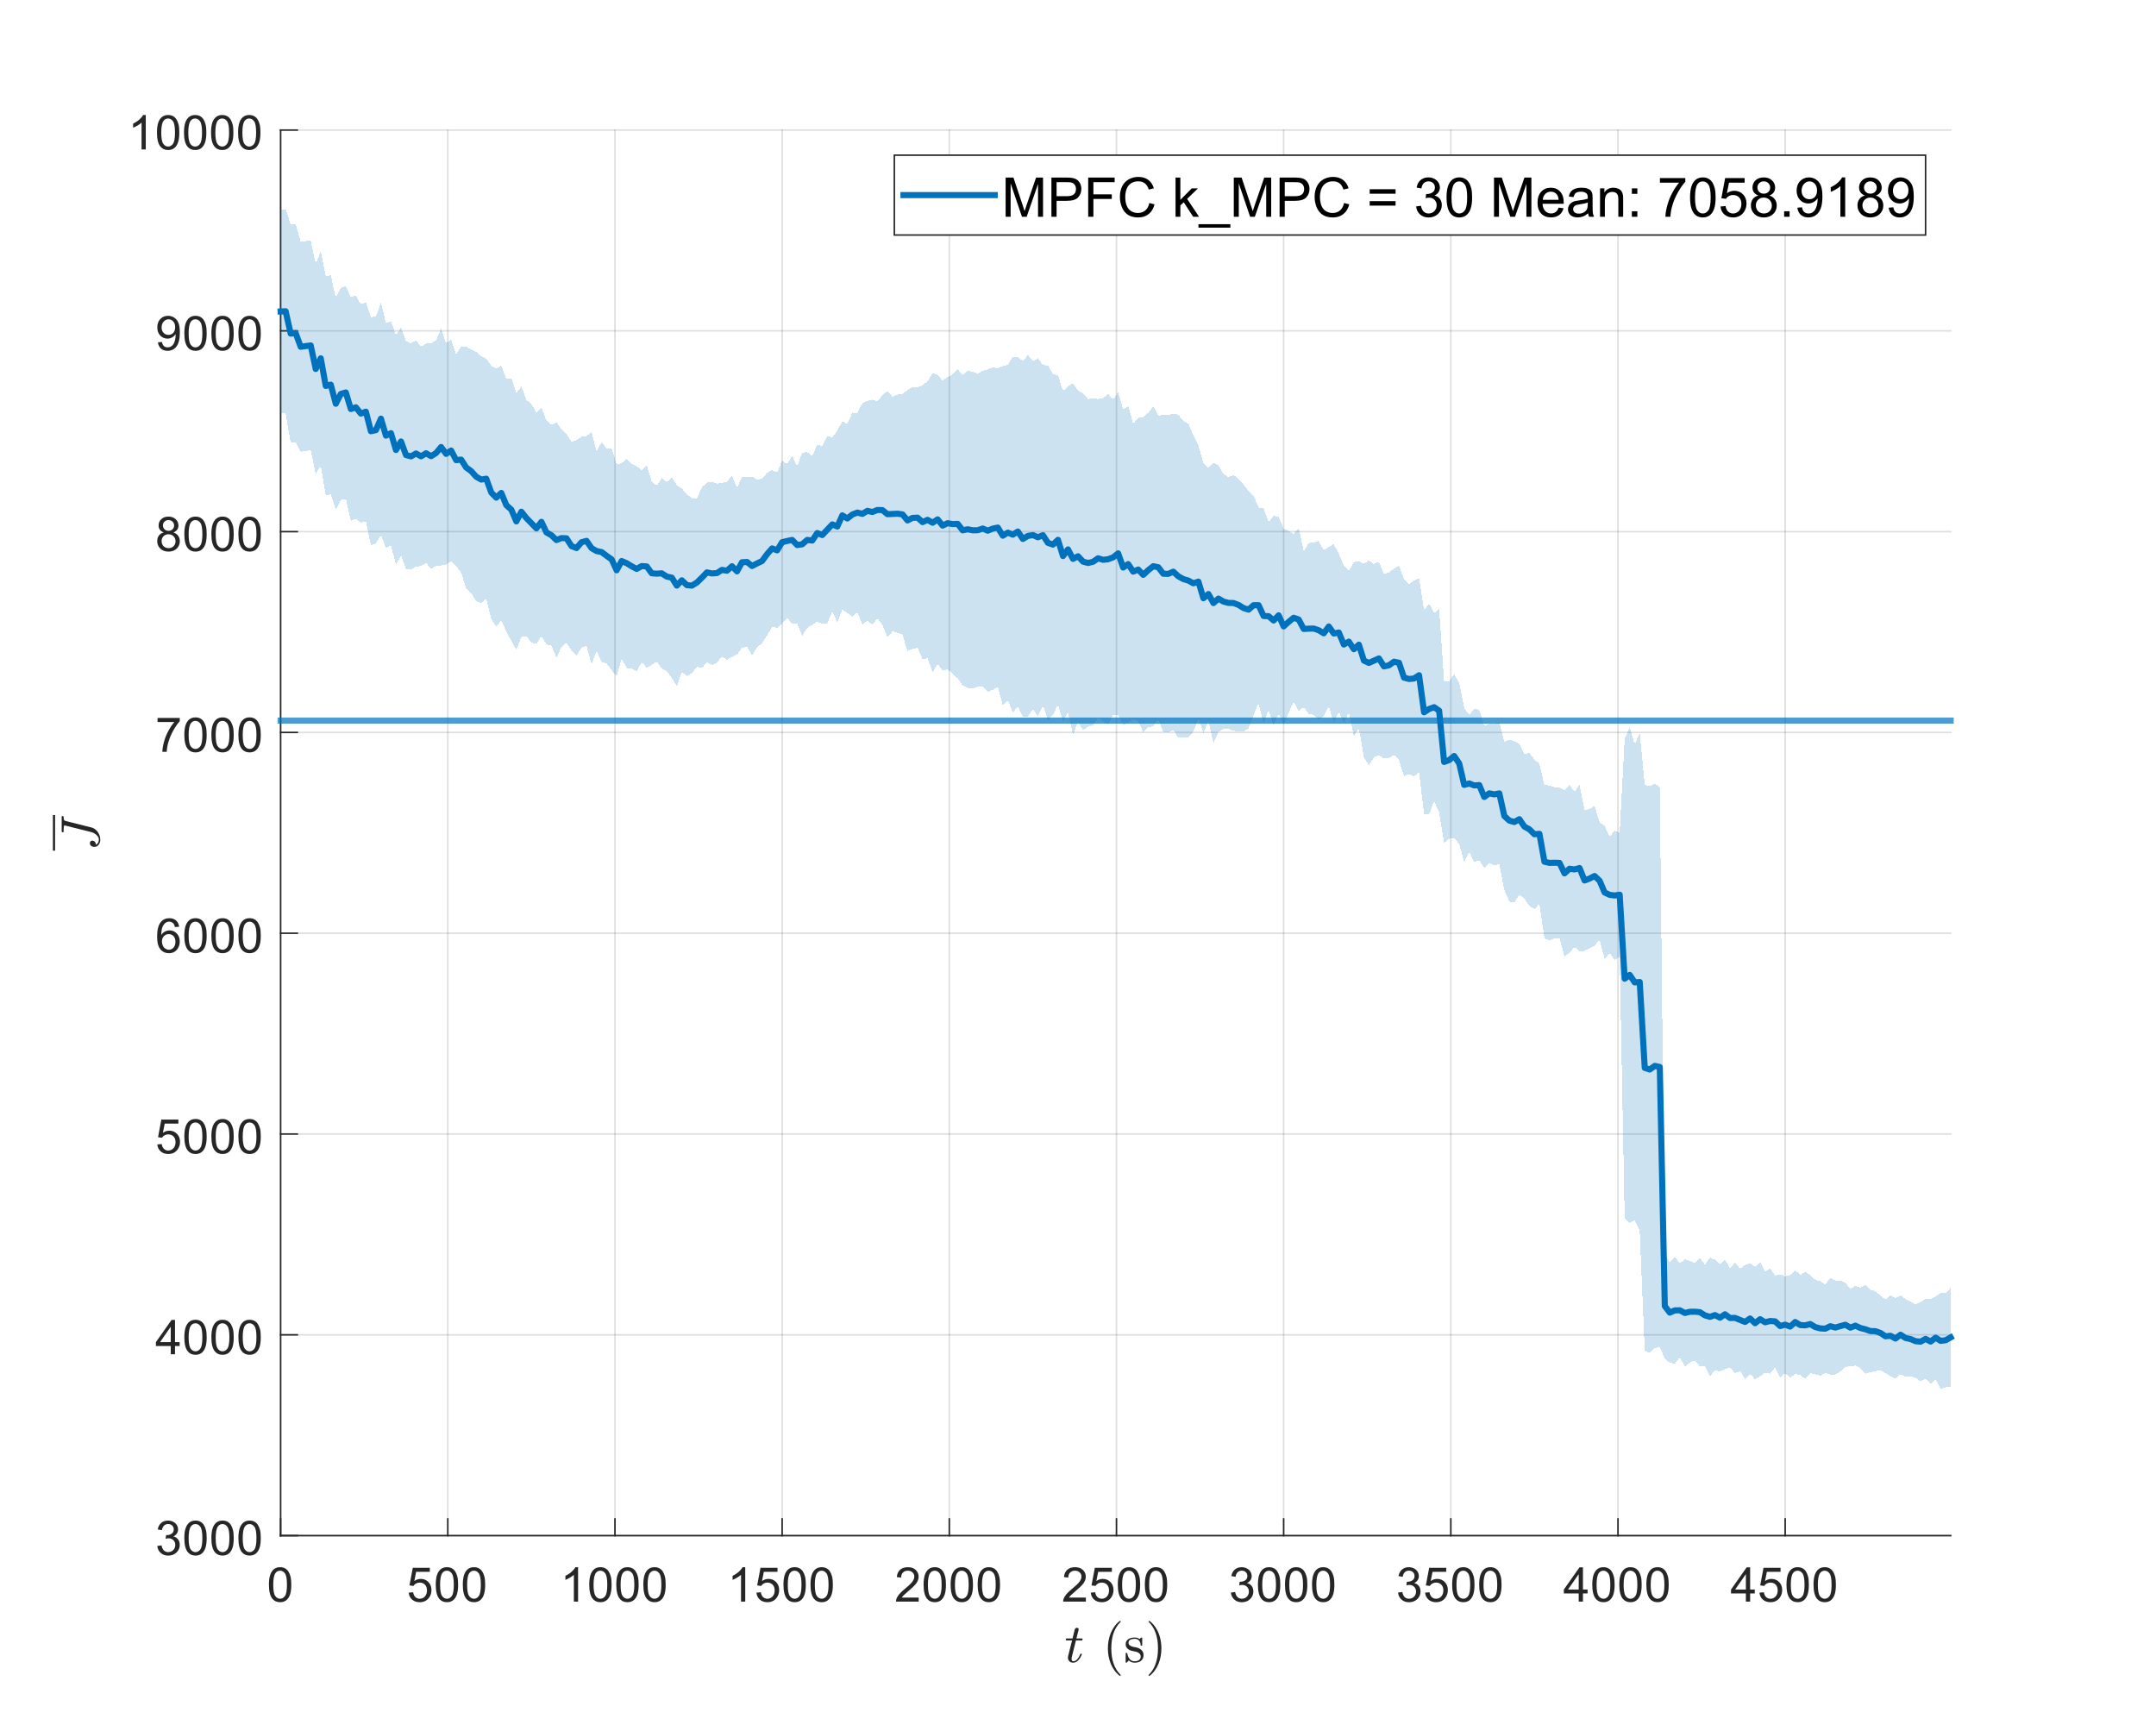 <?xml version="1.0"?>
<!DOCTYPE svg PUBLIC '-//W3C//DTD SVG 1.0//EN'
          'http://www.w3.org/TR/2001/REC-SVG-20010904/DTD/svg10.dtd'>
<svg xmlns:xlink="http://www.w3.org/1999/xlink" style="fill-opacity:1; color-rendering:auto; color-interpolation:auto; text-rendering:auto; stroke:black; stroke-linecap:square; stroke-miterlimit:10; shape-rendering:auto; stroke-opacity:1; fill:black; stroke-dasharray:none; font-weight:normal; stroke-width:1; font-family:'Dialog'; font-style:normal; stroke-linejoin:miter; font-size:12px; stroke-dashoffset:0; image-rendering:auto;" width="945" height="756" xmlns="http://www.w3.org/2000/svg"
><rect width="100%" height="100%" fill="#808080" stroke="none"/><!--Generated by the Batik Graphics2D SVG Generator--><defs id="genericDefs"
  /><g
  ><defs id="defs1"
    ><clipPath clipPathUnits="userSpaceOnUse" id="clipPath1"
      ><path d="M0 0 L945 0 L945 756 L0 756 L0 0 Z"
      /></clipPath
    ></defs
    ><g style="fill:white; stroke:white;"
    ><rect x="0" y="0" width="945" style="clip-path:url(#clipPath1); stroke:none;" height="756"
    /></g
    ><g style="fill:white; text-rendering:optimizeSpeed; color-rendering:optimizeSpeed; image-rendering:optimizeSpeed; shape-rendering:crispEdges; stroke:white; color-interpolation:sRGB;"
    ><rect x="0" width="945" height="756" y="0" style="stroke:none;"
      /><path style="stroke:none;" d="M123 673 L855 673 L855 57 L123 57 Z"
    /></g
    ><g style="stroke-linecap:butt; fill-opacity:0.149; fill:rgb(38,38,38); text-rendering:geometricPrecision; image-rendering:optimizeQuality; color-rendering:optimizeQuality; stroke-linejoin:round; stroke:rgb(38,38,38); color-interpolation:linearRGB; stroke-width:0.667; stroke-opacity:0.149;"
    ><line y2="57" style="fill:none;" x1="123" x2="123" y1="673"
      /><line y2="57" style="fill:none;" x1="196.273" x2="196.273" y1="673"
      /><line y2="57" style="fill:none;" x1="269.546" x2="269.546" y1="673"
      /><line y2="57" style="fill:none;" x1="342.82" x2="342.82" y1="673"
      /><line y2="57" style="fill:none;" x1="416.093" x2="416.093" y1="673"
      /><line y2="57" style="fill:none;" x1="489.366" x2="489.366" y1="673"
      /><line y2="57" style="fill:none;" x1="562.64" x2="562.64" y1="673"
      /><line y2="57" style="fill:none;" x1="635.913" x2="635.913" y1="673"
      /><line y2="57" style="fill:none;" x1="709.186" x2="709.186" y1="673"
      /><line y2="57" style="fill:none;" x1="782.46" x2="782.46" y1="673"
      /><line y2="673" style="fill:none;" x1="855" x2="123" y1="673"
      /><line y2="585" style="fill:none;" x1="855" x2="123" y1="585"
      /><line y2="497" style="fill:none;" x1="855" x2="123" y1="497"
      /><line y2="409" style="fill:none;" x1="855" x2="123" y1="409"
      /><line y2="321" style="fill:none;" x1="855" x2="123" y1="321"
      /><line y2="233" style="fill:none;" x1="855" x2="123" y1="233"
      /><line y2="145" style="fill:none;" x1="855" x2="123" y1="145"
      /><line y2="57" style="fill:none;" x1="855" x2="123" y1="57"
      /><line x1="123" x2="855" y1="673" style="stroke-linecap:square; fill-opacity:1; fill:none; stroke-opacity:1;" y2="673"
      /><line x1="123" x2="123" y1="673" style="stroke-linecap:square; fill-opacity:1; fill:none; stroke-opacity:1;" y2="665.68"
      /><line x1="196.273" x2="196.273" y1="673" style="stroke-linecap:square; fill-opacity:1; fill:none; stroke-opacity:1;" y2="665.68"
      /><line x1="269.546" x2="269.546" y1="673" style="stroke-linecap:square; fill-opacity:1; fill:none; stroke-opacity:1;" y2="665.68"
      /><line x1="342.82" x2="342.82" y1="673" style="stroke-linecap:square; fill-opacity:1; fill:none; stroke-opacity:1;" y2="665.68"
      /><line x1="416.093" x2="416.093" y1="673" style="stroke-linecap:square; fill-opacity:1; fill:none; stroke-opacity:1;" y2="665.68"
      /><line x1="489.366" x2="489.366" y1="673" style="stroke-linecap:square; fill-opacity:1; fill:none; stroke-opacity:1;" y2="665.68"
      /><line x1="562.64" x2="562.64" y1="673" style="stroke-linecap:square; fill-opacity:1; fill:none; stroke-opacity:1;" y2="665.68"
      /><line x1="635.913" x2="635.913" y1="673" style="stroke-linecap:square; fill-opacity:1; fill:none; stroke-opacity:1;" y2="665.68"
      /><line x1="709.186" x2="709.186" y1="673" style="stroke-linecap:square; fill-opacity:1; fill:none; stroke-opacity:1;" y2="665.68"
      /><line x1="782.46" x2="782.46" y1="673" style="stroke-linecap:square; fill-opacity:1; fill:none; stroke-opacity:1;" y2="665.68"
    /></g
    ><g transform="translate(123,679.933)" style="font-size:21.333px; fill:rgb(38,38,38); text-rendering:geometricPrecision; color-rendering:optimizeQuality; image-rendering:optimizeQuality; stroke:rgb(38,38,38); color-interpolation:linearRGB;"
    ><path style="stroke:none;" d="M-5.125 14.594 Q-5.125 11.922 -4.578 10.297 Q-4.031 8.672 -2.953 7.789 Q-1.875 6.906 -0.234 6.906 Q0.984 6.906 1.898 7.391 Q2.812 7.875 3.406 8.797 Q4 9.719 4.336 11.031 Q4.672 12.344 4.672 14.594 Q4.672 17.234 4.133 18.859 Q3.594 20.484 2.508 21.367 Q1.422 22.25 -0.234 22.25 Q-2.406 22.25 -3.641 20.703 Q-5.125 18.828 -5.125 14.594 ZM-3.234 14.594 Q-3.234 18.281 -2.367 19.508 Q-1.5 20.734 -0.234 20.734 Q1.047 20.734 1.914 19.508 Q2.781 18.281 2.781 14.594 Q2.781 10.875 1.914 9.656 Q1.047 8.438 -0.25 8.438 Q-1.516 8.438 -2.281 9.516 Q-3.234 10.891 -3.234 14.594 Z"
    /></g
    ><g transform="translate(196.273,679.933)" style="font-size:21.333px; fill:rgb(38,38,38); text-rendering:geometricPrecision; color-rendering:optimizeQuality; image-rendering:optimizeQuality; stroke:rgb(38,38,38); color-interpolation:linearRGB;"
    ><path style="stroke:none;" d="M-17.125 18.062 L-15.188 17.891 Q-14.969 19.312 -14.188 20.023 Q-13.406 20.734 -12.297 20.734 Q-10.969 20.734 -10.047 19.734 Q-9.125 18.734 -9.125 17.062 Q-9.125 15.484 -10.008 14.57 Q-10.891 13.656 -12.328 13.656 Q-13.219 13.656 -13.938 14.062 Q-14.656 14.469 -15.062 15.125 L-16.797 14.891 L-15.344 7.172 L-7.875 7.172 L-7.875 8.938 L-13.875 8.938 L-14.672 12.969 Q-13.328 12.031 -11.844 12.031 Q-9.875 12.031 -8.516 13.398 Q-7.156 14.766 -7.156 16.906 Q-7.156 18.938 -8.344 20.438 Q-9.797 22.25 -12.297 22.25 Q-14.344 22.25 -15.641 21.102 Q-16.938 19.953 -17.125 18.062 ZM-5.272 14.594 Q-5.272 11.922 -4.725 10.297 Q-4.178 8.672 -3.1 7.789 Q-2.022 6.906 -0.381 6.906 Q0.837 6.906 1.751 7.391 Q2.666 7.875 3.259 8.797 Q3.853 9.719 4.189 11.031 Q4.525 12.344 4.525 14.594 Q4.525 17.234 3.986 18.859 Q3.447 20.484 2.361 21.367 Q1.275 22.25 -0.381 22.25 Q-2.553 22.25 -3.788 20.703 Q-5.272 18.828 -5.272 14.594 ZM-3.381 14.594 Q-3.381 18.281 -2.514 19.508 Q-1.647 20.734 -0.381 20.734 Q0.9 20.734 1.767 19.508 Q2.634 18.281 2.634 14.594 Q2.634 10.875 1.767 9.656 Q0.9 8.438 -0.397 8.438 Q-1.663 8.438 -2.428 9.516 Q-3.381 10.891 -3.381 14.594 ZM6.581 14.594 Q6.581 11.922 7.128 10.297 Q7.675 8.672 8.753 7.789 Q9.831 6.906 11.472 6.906 Q12.69 6.906 13.604 7.391 Q14.518 7.875 15.112 8.797 Q15.706 9.719 16.042 11.031 Q16.378 12.344 16.378 14.594 Q16.378 17.234 15.839 18.859 Q15.3 20.484 14.214 21.367 Q13.128 22.25 11.472 22.25 Q9.3 22.25 8.065 20.703 Q6.581 18.828 6.581 14.594 ZM8.472 14.594 Q8.472 18.281 9.339 19.508 Q10.206 20.734 11.472 20.734 Q12.753 20.734 13.62 19.508 Q14.487 18.281 14.487 14.594 Q14.487 10.875 13.62 9.656 Q12.753 8.438 11.456 8.438 Q10.19 8.438 9.425 9.516 Q8.472 10.891 8.472 14.594 Z"
    /></g
    ><g transform="translate(269.546,679.933)" style="font-size:21.333px; fill:rgb(38,38,38); text-rendering:geometricPrecision; color-rendering:optimizeQuality; image-rendering:optimizeQuality; stroke:rgb(38,38,38); color-interpolation:linearRGB;"
    ><path style="stroke:none;" d="M-16.172 22 L-18.016 22 L-18.016 10.234 Q-18.688 10.875 -19.773 11.508 Q-20.859 12.141 -21.719 12.469 L-21.719 10.672 Q-20.172 9.953 -19.008 8.914 Q-17.844 7.875 -17.359 6.906 L-16.172 6.906 L-16.172 22 ZM-11.272 14.594 Q-11.272 11.922 -10.725 10.297 Q-10.178 8.672 -9.1 7.789 Q-8.022 6.906 -6.381 6.906 Q-5.163 6.906 -4.249 7.391 Q-3.334 7.875 -2.741 8.797 Q-2.147 9.719 -1.811 11.031 Q-1.475 12.344 -1.475 14.594 Q-1.475 17.234 -2.014 18.859 Q-2.553 20.484 -3.639 21.367 Q-4.725 22.25 -6.381 22.25 Q-8.553 22.25 -9.788 20.703 Q-11.272 18.828 -11.272 14.594 ZM-9.381 14.594 Q-9.381 18.281 -8.514 19.508 Q-7.647 20.734 -6.381 20.734 Q-5.1 20.734 -4.233 19.508 Q-3.366 18.281 -3.366 14.594 Q-3.366 10.875 -4.233 9.656 Q-5.1 8.438 -6.397 8.438 Q-7.663 8.438 -8.428 9.516 Q-9.381 10.891 -9.381 14.594 ZM0.581 14.594 Q0.581 11.922 1.128 10.297 Q1.675 8.672 2.753 7.789 Q3.831 6.906 5.472 6.906 Q6.69 6.906 7.604 7.391 Q8.518 7.875 9.112 8.797 Q9.706 9.719 10.042 11.031 Q10.378 12.344 10.378 14.594 Q10.378 17.234 9.839 18.859 Q9.3 20.484 8.214 21.367 Q7.128 22.25 5.472 22.25 Q3.3 22.25 2.065 20.703 Q0.581 18.828 0.581 14.594 ZM2.472 14.594 Q2.472 18.281 3.339 19.508 Q4.206 20.734 5.472 20.734 Q6.753 20.734 7.62 19.508 Q8.487 18.281 8.487 14.594 Q8.487 10.875 7.62 9.656 Q6.753 8.438 5.456 8.438 Q4.19 8.438 3.425 9.516 Q2.472 10.891 2.472 14.594 ZM12.434 14.594 Q12.434 11.922 12.981 10.297 Q13.528 8.672 14.606 7.789 Q15.684 6.906 17.325 6.906 Q18.543 6.906 19.457 7.391 Q20.372 7.875 20.965 8.797 Q21.559 9.719 21.895 11.031 Q22.231 12.344 22.231 14.594 Q22.231 17.234 21.692 18.859 Q21.153 20.484 20.067 21.367 Q18.981 22.25 17.325 22.25 Q15.153 22.25 13.918 20.703 Q12.434 18.828 12.434 14.594 ZM14.325 14.594 Q14.325 18.281 15.192 19.508 Q16.059 20.734 17.325 20.734 Q18.606 20.734 19.473 19.508 Q20.34 18.281 20.34 14.594 Q20.34 10.875 19.473 9.656 Q18.606 8.438 17.309 8.438 Q16.043 8.438 15.278 9.516 Q14.325 10.891 14.325 14.594 Z"
    /></g
    ><g transform="translate(342.82,679.933)" style="font-size:21.333px; fill:rgb(38,38,38); text-rendering:geometricPrecision; color-rendering:optimizeQuality; image-rendering:optimizeQuality; stroke:rgb(38,38,38); color-interpolation:linearRGB;"
    ><path style="stroke:none;" d="M-16.172 22 L-18.016 22 L-18.016 10.234 Q-18.688 10.875 -19.773 11.508 Q-20.859 12.141 -21.719 12.469 L-21.719 10.672 Q-20.172 9.953 -19.008 8.914 Q-17.844 7.875 -17.359 6.906 L-16.172 6.906 L-16.172 22 ZM-11.272 18.062 L-9.335 17.891 Q-9.116 19.312 -8.335 20.023 Q-7.553 20.734 -6.444 20.734 Q-5.116 20.734 -4.194 19.734 Q-3.272 18.734 -3.272 17.062 Q-3.272 15.484 -4.155 14.57 Q-5.038 13.656 -6.475 13.656 Q-7.366 13.656 -8.085 14.062 Q-8.803 14.469 -9.21 15.125 L-10.944 14.891 L-9.491 7.172 L-2.022 7.172 L-2.022 8.938 L-8.022 8.938 L-8.819 12.969 Q-7.475 12.031 -5.991 12.031 Q-4.022 12.031 -2.663 13.398 Q-1.303 14.766 -1.303 16.906 Q-1.303 18.938 -2.491 20.438 Q-3.944 22.25 -6.444 22.25 Q-8.491 22.25 -9.788 21.102 Q-11.085 19.953 -11.272 18.062 ZM0.581 14.594 Q0.581 11.922 1.128 10.297 Q1.675 8.672 2.753 7.789 Q3.831 6.906 5.472 6.906 Q6.69 6.906 7.604 7.391 Q8.518 7.875 9.112 8.797 Q9.706 9.719 10.042 11.031 Q10.378 12.344 10.378 14.594 Q10.378 17.234 9.839 18.859 Q9.3 20.484 8.214 21.367 Q7.128 22.25 5.472 22.25 Q3.3 22.25 2.065 20.703 Q0.581 18.828 0.581 14.594 ZM2.472 14.594 Q2.472 18.281 3.339 19.508 Q4.206 20.734 5.472 20.734 Q6.753 20.734 7.62 19.508 Q8.487 18.281 8.487 14.594 Q8.487 10.875 7.62 9.656 Q6.753 8.438 5.456 8.438 Q4.19 8.438 3.425 9.516 Q2.472 10.891 2.472 14.594 ZM12.434 14.594 Q12.434 11.922 12.981 10.297 Q13.528 8.672 14.606 7.789 Q15.684 6.906 17.325 6.906 Q18.543 6.906 19.457 7.391 Q20.372 7.875 20.965 8.797 Q21.559 9.719 21.895 11.031 Q22.231 12.344 22.231 14.594 Q22.231 17.234 21.692 18.859 Q21.153 20.484 20.067 21.367 Q18.981 22.25 17.325 22.25 Q15.153 22.25 13.918 20.703 Q12.434 18.828 12.434 14.594 ZM14.325 14.594 Q14.325 18.281 15.192 19.508 Q16.059 20.734 17.325 20.734 Q18.606 20.734 19.473 19.508 Q20.34 18.281 20.34 14.594 Q20.34 10.875 19.473 9.656 Q18.606 8.438 17.309 8.438 Q16.043 8.438 15.278 9.516 Q14.325 10.891 14.325 14.594 Z"
    /></g
    ><g transform="translate(416.093,679.933)" style="font-size:21.333px; fill:rgb(38,38,38); text-rendering:geometricPrecision; color-rendering:optimizeQuality; image-rendering:optimizeQuality; stroke:rgb(38,38,38); color-interpolation:linearRGB;"
    ><path style="stroke:none;" d="M-13.422 20.219 L-13.422 22 L-23.359 22 Q-23.391 21.328 -23.156 20.719 Q-22.766 19.703 -21.93 18.719 Q-21.094 17.734 -19.516 16.438 Q-17.062 14.438 -16.203 13.258 Q-15.344 12.078 -15.344 11.031 Q-15.344 9.938 -16.133 9.188 Q-16.922 8.438 -18.172 8.438 Q-19.516 8.438 -20.312 9.234 Q-21.109 10.031 -21.125 11.453 L-23.016 11.25 Q-22.828 9.125 -21.555 8.016 Q-20.281 6.906 -18.141 6.906 Q-15.969 6.906 -14.711 8.109 Q-13.453 9.312 -13.453 11.078 Q-13.453 11.984 -13.82 12.852 Q-14.188 13.719 -15.047 14.688 Q-15.906 15.656 -17.891 17.328 Q-19.547 18.734 -20.023 19.227 Q-20.5 19.719 -20.797 20.219 L-13.422 20.219 ZM-11.272 14.594 Q-11.272 11.922 -10.725 10.297 Q-10.178 8.672 -9.1 7.789 Q-8.022 6.906 -6.381 6.906 Q-5.163 6.906 -4.249 7.391 Q-3.334 7.875 -2.741 8.797 Q-2.147 9.719 -1.811 11.031 Q-1.475 12.344 -1.475 14.594 Q-1.475 17.234 -2.014 18.859 Q-2.553 20.484 -3.639 21.367 Q-4.725 22.25 -6.381 22.25 Q-8.553 22.25 -9.788 20.703 Q-11.272 18.828 -11.272 14.594 ZM-9.381 14.594 Q-9.381 18.281 -8.514 19.508 Q-7.647 20.734 -6.381 20.734 Q-5.1 20.734 -4.233 19.508 Q-3.366 18.281 -3.366 14.594 Q-3.366 10.875 -4.233 9.656 Q-5.1 8.438 -6.397 8.438 Q-7.663 8.438 -8.428 9.516 Q-9.381 10.891 -9.381 14.594 ZM0.581 14.594 Q0.581 11.922 1.128 10.297 Q1.675 8.672 2.753 7.789 Q3.831 6.906 5.472 6.906 Q6.69 6.906 7.604 7.391 Q8.518 7.875 9.112 8.797 Q9.706 9.719 10.042 11.031 Q10.378 12.344 10.378 14.594 Q10.378 17.234 9.839 18.859 Q9.3 20.484 8.214 21.367 Q7.128 22.25 5.472 22.25 Q3.3 22.25 2.065 20.703 Q0.581 18.828 0.581 14.594 ZM2.472 14.594 Q2.472 18.281 3.339 19.508 Q4.206 20.734 5.472 20.734 Q6.753 20.734 7.62 19.508 Q8.487 18.281 8.487 14.594 Q8.487 10.875 7.62 9.656 Q6.753 8.438 5.456 8.438 Q4.19 8.438 3.425 9.516 Q2.472 10.891 2.472 14.594 ZM12.434 14.594 Q12.434 11.922 12.981 10.297 Q13.528 8.672 14.606 7.789 Q15.684 6.906 17.325 6.906 Q18.543 6.906 19.457 7.391 Q20.372 7.875 20.965 8.797 Q21.559 9.719 21.895 11.031 Q22.231 12.344 22.231 14.594 Q22.231 17.234 21.692 18.859 Q21.153 20.484 20.067 21.367 Q18.981 22.25 17.325 22.25 Q15.153 22.25 13.918 20.703 Q12.434 18.828 12.434 14.594 ZM14.325 14.594 Q14.325 18.281 15.192 19.508 Q16.059 20.734 17.325 20.734 Q18.606 20.734 19.473 19.508 Q20.34 18.281 20.34 14.594 Q20.34 10.875 19.473 9.656 Q18.606 8.438 17.309 8.438 Q16.043 8.438 15.278 9.516 Q14.325 10.891 14.325 14.594 Z"
    /></g
    ><g transform="translate(489.366,679.933)" style="font-size:21.333px; fill:rgb(38,38,38); text-rendering:geometricPrecision; color-rendering:optimizeQuality; image-rendering:optimizeQuality; stroke:rgb(38,38,38); color-interpolation:linearRGB;"
    ><path style="stroke:none;" d="M-13.422 20.219 L-13.422 22 L-23.359 22 Q-23.391 21.328 -23.156 20.719 Q-22.766 19.703 -21.93 18.719 Q-21.094 17.734 -19.516 16.438 Q-17.062 14.438 -16.203 13.258 Q-15.344 12.078 -15.344 11.031 Q-15.344 9.938 -16.133 9.188 Q-16.922 8.438 -18.172 8.438 Q-19.516 8.438 -20.312 9.234 Q-21.109 10.031 -21.125 11.453 L-23.016 11.25 Q-22.828 9.125 -21.555 8.016 Q-20.281 6.906 -18.141 6.906 Q-15.969 6.906 -14.711 8.109 Q-13.453 9.312 -13.453 11.078 Q-13.453 11.984 -13.82 12.852 Q-14.188 13.719 -15.047 14.688 Q-15.906 15.656 -17.891 17.328 Q-19.547 18.734 -20.023 19.227 Q-20.5 19.719 -20.797 20.219 L-13.422 20.219 ZM-11.272 18.062 L-9.335 17.891 Q-9.116 19.312 -8.335 20.023 Q-7.553 20.734 -6.444 20.734 Q-5.116 20.734 -4.194 19.734 Q-3.272 18.734 -3.272 17.062 Q-3.272 15.484 -4.155 14.57 Q-5.038 13.656 -6.475 13.656 Q-7.366 13.656 -8.085 14.062 Q-8.803 14.469 -9.21 15.125 L-10.944 14.891 L-9.491 7.172 L-2.022 7.172 L-2.022 8.938 L-8.022 8.938 L-8.819 12.969 Q-7.475 12.031 -5.991 12.031 Q-4.022 12.031 -2.663 13.398 Q-1.303 14.766 -1.303 16.906 Q-1.303 18.938 -2.491 20.438 Q-3.944 22.25 -6.444 22.25 Q-8.491 22.25 -9.788 21.102 Q-11.085 19.953 -11.272 18.062 ZM0.581 14.594 Q0.581 11.922 1.128 10.297 Q1.675 8.672 2.753 7.789 Q3.831 6.906 5.472 6.906 Q6.69 6.906 7.604 7.391 Q8.518 7.875 9.112 8.797 Q9.706 9.719 10.042 11.031 Q10.378 12.344 10.378 14.594 Q10.378 17.234 9.839 18.859 Q9.3 20.484 8.214 21.367 Q7.128 22.25 5.472 22.25 Q3.3 22.25 2.065 20.703 Q0.581 18.828 0.581 14.594 ZM2.472 14.594 Q2.472 18.281 3.339 19.508 Q4.206 20.734 5.472 20.734 Q6.753 20.734 7.62 19.508 Q8.487 18.281 8.487 14.594 Q8.487 10.875 7.62 9.656 Q6.753 8.438 5.456 8.438 Q4.19 8.438 3.425 9.516 Q2.472 10.891 2.472 14.594 ZM12.434 14.594 Q12.434 11.922 12.981 10.297 Q13.528 8.672 14.606 7.789 Q15.684 6.906 17.325 6.906 Q18.543 6.906 19.457 7.391 Q20.372 7.875 20.965 8.797 Q21.559 9.719 21.895 11.031 Q22.231 12.344 22.231 14.594 Q22.231 17.234 21.692 18.859 Q21.153 20.484 20.067 21.367 Q18.981 22.25 17.325 22.25 Q15.153 22.25 13.918 20.703 Q12.434 18.828 12.434 14.594 ZM14.325 14.594 Q14.325 18.281 15.192 19.508 Q16.059 20.734 17.325 20.734 Q18.606 20.734 19.473 19.508 Q20.34 18.281 20.34 14.594 Q20.34 10.875 19.473 9.656 Q18.606 8.438 17.309 8.438 Q16.043 8.438 15.278 9.516 Q14.325 10.891 14.325 14.594 Z"
    /></g
    ><g transform="translate(562.64,679.933)" style="font-size:21.333px; fill:rgb(38,38,38); text-rendering:geometricPrecision; color-rendering:optimizeQuality; image-rendering:optimizeQuality; stroke:rgb(38,38,38); color-interpolation:linearRGB;"
    ><path style="stroke:none;" d="M-23.125 18.031 L-21.266 17.781 Q-20.953 19.359 -20.188 20.047 Q-19.422 20.734 -18.328 20.734 Q-17.031 20.734 -16.133 19.836 Q-15.234 18.938 -15.234 17.594 Q-15.234 16.328 -16.062 15.5 Q-16.891 14.672 -18.172 14.672 Q-18.703 14.672 -19.484 14.891 L-19.266 13.266 Q-19.094 13.281 -18.969 13.281 Q-17.797 13.281 -16.852 12.664 Q-15.906 12.047 -15.906 10.766 Q-15.906 9.75 -16.594 9.086 Q-17.281 8.422 -18.375 8.422 Q-19.453 8.422 -20.164 9.102 Q-20.875 9.781 -21.094 11.125 L-22.938 10.797 Q-22.594 8.953 -21.398 7.93 Q-20.203 6.906 -18.406 6.906 Q-17.188 6.906 -16.148 7.438 Q-15.109 7.969 -14.562 8.875 Q-14.016 9.781 -14.016 10.812 Q-14.016 11.781 -14.539 12.586 Q-15.062 13.391 -16.078 13.859 Q-14.75 14.172 -14.016 15.141 Q-13.281 16.109 -13.281 17.562 Q-13.281 19.531 -14.711 20.898 Q-16.141 22.266 -18.344 22.266 Q-20.312 22.266 -21.625 21.086 Q-22.938 19.906 -23.125 18.031 ZM-11.272 14.594 Q-11.272 11.922 -10.725 10.297 Q-10.178 8.672 -9.1 7.789 Q-8.022 6.906 -6.381 6.906 Q-5.163 6.906 -4.249 7.391 Q-3.334 7.875 -2.741 8.797 Q-2.147 9.719 -1.811 11.031 Q-1.475 12.344 -1.475 14.594 Q-1.475 17.234 -2.014 18.859 Q-2.553 20.484 -3.639 21.367 Q-4.725 22.25 -6.381 22.25 Q-8.553 22.25 -9.788 20.703 Q-11.272 18.828 -11.272 14.594 ZM-9.381 14.594 Q-9.381 18.281 -8.514 19.508 Q-7.647 20.734 -6.381 20.734 Q-5.1 20.734 -4.233 19.508 Q-3.366 18.281 -3.366 14.594 Q-3.366 10.875 -4.233 9.656 Q-5.1 8.438 -6.397 8.438 Q-7.663 8.438 -8.428 9.516 Q-9.381 10.891 -9.381 14.594 ZM0.581 14.594 Q0.581 11.922 1.128 10.297 Q1.675 8.672 2.753 7.789 Q3.831 6.906 5.472 6.906 Q6.69 6.906 7.604 7.391 Q8.518 7.875 9.112 8.797 Q9.706 9.719 10.042 11.031 Q10.378 12.344 10.378 14.594 Q10.378 17.234 9.839 18.859 Q9.3 20.484 8.214 21.367 Q7.128 22.25 5.472 22.25 Q3.3 22.25 2.065 20.703 Q0.581 18.828 0.581 14.594 ZM2.472 14.594 Q2.472 18.281 3.339 19.508 Q4.206 20.734 5.472 20.734 Q6.753 20.734 7.62 19.508 Q8.487 18.281 8.487 14.594 Q8.487 10.875 7.62 9.656 Q6.753 8.438 5.456 8.438 Q4.19 8.438 3.425 9.516 Q2.472 10.891 2.472 14.594 ZM12.434 14.594 Q12.434 11.922 12.981 10.297 Q13.528 8.672 14.606 7.789 Q15.684 6.906 17.325 6.906 Q18.543 6.906 19.457 7.391 Q20.372 7.875 20.965 8.797 Q21.559 9.719 21.895 11.031 Q22.231 12.344 22.231 14.594 Q22.231 17.234 21.692 18.859 Q21.153 20.484 20.067 21.367 Q18.981 22.25 17.325 22.25 Q15.153 22.25 13.918 20.703 Q12.434 18.828 12.434 14.594 ZM14.325 14.594 Q14.325 18.281 15.192 19.508 Q16.059 20.734 17.325 20.734 Q18.606 20.734 19.473 19.508 Q20.34 18.281 20.34 14.594 Q20.34 10.875 19.473 9.656 Q18.606 8.438 17.309 8.438 Q16.043 8.438 15.278 9.516 Q14.325 10.891 14.325 14.594 Z"
    /></g
    ><g transform="translate(635.913,679.933)" style="font-size:21.333px; fill:rgb(38,38,38); text-rendering:geometricPrecision; color-rendering:optimizeQuality; image-rendering:optimizeQuality; stroke:rgb(38,38,38); color-interpolation:linearRGB;"
    ><path style="stroke:none;" d="M-23.125 18.031 L-21.266 17.781 Q-20.953 19.359 -20.188 20.047 Q-19.422 20.734 -18.328 20.734 Q-17.031 20.734 -16.133 19.836 Q-15.234 18.938 -15.234 17.594 Q-15.234 16.328 -16.062 15.5 Q-16.891 14.672 -18.172 14.672 Q-18.703 14.672 -19.484 14.891 L-19.266 13.266 Q-19.094 13.281 -18.969 13.281 Q-17.797 13.281 -16.852 12.664 Q-15.906 12.047 -15.906 10.766 Q-15.906 9.75 -16.594 9.086 Q-17.281 8.422 -18.375 8.422 Q-19.453 8.422 -20.164 9.102 Q-20.875 9.781 -21.094 11.125 L-22.938 10.797 Q-22.594 8.953 -21.398 7.93 Q-20.203 6.906 -18.406 6.906 Q-17.188 6.906 -16.148 7.438 Q-15.109 7.969 -14.562 8.875 Q-14.016 9.781 -14.016 10.812 Q-14.016 11.781 -14.539 12.586 Q-15.062 13.391 -16.078 13.859 Q-14.75 14.172 -14.016 15.141 Q-13.281 16.109 -13.281 17.562 Q-13.281 19.531 -14.711 20.898 Q-16.141 22.266 -18.344 22.266 Q-20.312 22.266 -21.625 21.086 Q-22.938 19.906 -23.125 18.031 ZM-11.272 18.062 L-9.335 17.891 Q-9.116 19.312 -8.335 20.023 Q-7.553 20.734 -6.444 20.734 Q-5.116 20.734 -4.194 19.734 Q-3.272 18.734 -3.272 17.062 Q-3.272 15.484 -4.155 14.57 Q-5.038 13.656 -6.475 13.656 Q-7.366 13.656 -8.085 14.062 Q-8.803 14.469 -9.21 15.125 L-10.944 14.891 L-9.491 7.172 L-2.022 7.172 L-2.022 8.938 L-8.022 8.938 L-8.819 12.969 Q-7.475 12.031 -5.991 12.031 Q-4.022 12.031 -2.663 13.398 Q-1.303 14.766 -1.303 16.906 Q-1.303 18.938 -2.491 20.438 Q-3.944 22.25 -6.444 22.25 Q-8.491 22.25 -9.788 21.102 Q-11.085 19.953 -11.272 18.062 ZM0.581 14.594 Q0.581 11.922 1.128 10.297 Q1.675 8.672 2.753 7.789 Q3.831 6.906 5.472 6.906 Q6.69 6.906 7.604 7.391 Q8.518 7.875 9.112 8.797 Q9.706 9.719 10.042 11.031 Q10.378 12.344 10.378 14.594 Q10.378 17.234 9.839 18.859 Q9.3 20.484 8.214 21.367 Q7.128 22.25 5.472 22.25 Q3.3 22.25 2.065 20.703 Q0.581 18.828 0.581 14.594 ZM2.472 14.594 Q2.472 18.281 3.339 19.508 Q4.206 20.734 5.472 20.734 Q6.753 20.734 7.62 19.508 Q8.487 18.281 8.487 14.594 Q8.487 10.875 7.62 9.656 Q6.753 8.438 5.456 8.438 Q4.19 8.438 3.425 9.516 Q2.472 10.891 2.472 14.594 ZM12.434 14.594 Q12.434 11.922 12.981 10.297 Q13.528 8.672 14.606 7.789 Q15.684 6.906 17.325 6.906 Q18.543 6.906 19.457 7.391 Q20.372 7.875 20.965 8.797 Q21.559 9.719 21.895 11.031 Q22.231 12.344 22.231 14.594 Q22.231 17.234 21.692 18.859 Q21.153 20.484 20.067 21.367 Q18.981 22.25 17.325 22.25 Q15.153 22.25 13.918 20.703 Q12.434 18.828 12.434 14.594 ZM14.325 14.594 Q14.325 18.281 15.192 19.508 Q16.059 20.734 17.325 20.734 Q18.606 20.734 19.473 19.508 Q20.34 18.281 20.34 14.594 Q20.34 10.875 19.473 9.656 Q18.606 8.438 17.309 8.438 Q16.043 8.438 15.278 9.516 Q14.325 10.891 14.325 14.594 Z"
    /></g
    ><g transform="translate(709.186,679.933)" style="font-size:21.333px; fill:rgb(38,38,38); text-rendering:geometricPrecision; color-rendering:optimizeQuality; image-rendering:optimizeQuality; stroke:rgb(38,38,38); color-interpolation:linearRGB;"
    ><path style="stroke:none;" d="M-17.219 22 L-17.219 18.406 L-23.734 18.406 L-23.734 16.703 L-16.875 6.969 L-15.359 6.969 L-15.359 16.703 L-13.328 16.703 L-13.328 18.406 L-15.359 18.406 L-15.359 22 L-17.219 22 ZM-17.219 16.703 L-17.219 9.938 L-21.922 16.703 L-17.219 16.703 ZM-11.272 14.594 Q-11.272 11.922 -10.725 10.297 Q-10.178 8.672 -9.1 7.789 Q-8.022 6.906 -6.381 6.906 Q-5.163 6.906 -4.249 7.391 Q-3.334 7.875 -2.741 8.797 Q-2.147 9.719 -1.811 11.031 Q-1.475 12.344 -1.475 14.594 Q-1.475 17.234 -2.014 18.859 Q-2.553 20.484 -3.639 21.367 Q-4.725 22.25 -6.381 22.25 Q-8.553 22.25 -9.788 20.703 Q-11.272 18.828 -11.272 14.594 ZM-9.381 14.594 Q-9.381 18.281 -8.514 19.508 Q-7.647 20.734 -6.381 20.734 Q-5.1 20.734 -4.233 19.508 Q-3.366 18.281 -3.366 14.594 Q-3.366 10.875 -4.233 9.656 Q-5.1 8.438 -6.397 8.438 Q-7.663 8.438 -8.428 9.516 Q-9.381 10.891 -9.381 14.594 ZM0.581 14.594 Q0.581 11.922 1.128 10.297 Q1.675 8.672 2.753 7.789 Q3.831 6.906 5.472 6.906 Q6.69 6.906 7.604 7.391 Q8.518 7.875 9.112 8.797 Q9.706 9.719 10.042 11.031 Q10.378 12.344 10.378 14.594 Q10.378 17.234 9.839 18.859 Q9.3 20.484 8.214 21.367 Q7.128 22.25 5.472 22.25 Q3.3 22.25 2.065 20.703 Q0.581 18.828 0.581 14.594 ZM2.472 14.594 Q2.472 18.281 3.339 19.508 Q4.206 20.734 5.472 20.734 Q6.753 20.734 7.62 19.508 Q8.487 18.281 8.487 14.594 Q8.487 10.875 7.62 9.656 Q6.753 8.438 5.456 8.438 Q4.19 8.438 3.425 9.516 Q2.472 10.891 2.472 14.594 ZM12.434 14.594 Q12.434 11.922 12.981 10.297 Q13.528 8.672 14.606 7.789 Q15.684 6.906 17.325 6.906 Q18.543 6.906 19.457 7.391 Q20.372 7.875 20.965 8.797 Q21.559 9.719 21.895 11.031 Q22.231 12.344 22.231 14.594 Q22.231 17.234 21.692 18.859 Q21.153 20.484 20.067 21.367 Q18.981 22.25 17.325 22.25 Q15.153 22.25 13.918 20.703 Q12.434 18.828 12.434 14.594 ZM14.325 14.594 Q14.325 18.281 15.192 19.508 Q16.059 20.734 17.325 20.734 Q18.606 20.734 19.473 19.508 Q20.34 18.281 20.34 14.594 Q20.34 10.875 19.473 9.656 Q18.606 8.438 17.309 8.438 Q16.043 8.438 15.278 9.516 Q14.325 10.891 14.325 14.594 Z"
    /></g
    ><g transform="translate(782.46,679.933)" style="font-size:21.333px; fill:rgb(38,38,38); text-rendering:geometricPrecision; color-rendering:optimizeQuality; image-rendering:optimizeQuality; stroke:rgb(38,38,38); color-interpolation:linearRGB;"
    ><path style="stroke:none;" d="M-17.219 22 L-17.219 18.406 L-23.734 18.406 L-23.734 16.703 L-16.875 6.969 L-15.359 6.969 L-15.359 16.703 L-13.328 16.703 L-13.328 18.406 L-15.359 18.406 L-15.359 22 L-17.219 22 ZM-17.219 16.703 L-17.219 9.938 L-21.922 16.703 L-17.219 16.703 ZM-11.272 18.062 L-9.335 17.891 Q-9.116 19.312 -8.335 20.023 Q-7.553 20.734 -6.444 20.734 Q-5.116 20.734 -4.194 19.734 Q-3.272 18.734 -3.272 17.062 Q-3.272 15.484 -4.155 14.57 Q-5.038 13.656 -6.475 13.656 Q-7.366 13.656 -8.085 14.062 Q-8.803 14.469 -9.21 15.125 L-10.944 14.891 L-9.491 7.172 L-2.022 7.172 L-2.022 8.938 L-8.022 8.938 L-8.819 12.969 Q-7.475 12.031 -5.991 12.031 Q-4.022 12.031 -2.663 13.398 Q-1.303 14.766 -1.303 16.906 Q-1.303 18.938 -2.491 20.438 Q-3.944 22.25 -6.444 22.25 Q-8.491 22.25 -9.788 21.102 Q-11.085 19.953 -11.272 18.062 ZM0.581 14.594 Q0.581 11.922 1.128 10.297 Q1.675 8.672 2.753 7.789 Q3.831 6.906 5.472 6.906 Q6.69 6.906 7.604 7.391 Q8.518 7.875 9.112 8.797 Q9.706 9.719 10.042 11.031 Q10.378 12.344 10.378 14.594 Q10.378 17.234 9.839 18.859 Q9.3 20.484 8.214 21.367 Q7.128 22.25 5.472 22.25 Q3.3 22.25 2.065 20.703 Q0.581 18.828 0.581 14.594 ZM2.472 14.594 Q2.472 18.281 3.339 19.508 Q4.206 20.734 5.472 20.734 Q6.753 20.734 7.62 19.508 Q8.487 18.281 8.487 14.594 Q8.487 10.875 7.62 9.656 Q6.753 8.438 5.456 8.438 Q4.19 8.438 3.425 9.516 Q2.472 10.891 2.472 14.594 ZM12.434 14.594 Q12.434 11.922 12.981 10.297 Q13.528 8.672 14.606 7.789 Q15.684 6.906 17.325 6.906 Q18.543 6.906 19.457 7.391 Q20.372 7.875 20.965 8.797 Q21.559 9.719 21.895 11.031 Q22.231 12.344 22.231 14.594 Q22.231 17.234 21.692 18.859 Q21.153 20.484 20.067 21.367 Q18.981 22.25 17.325 22.25 Q15.153 22.25 13.918 20.703 Q12.434 18.828 12.434 14.594 ZM14.325 14.594 Q14.325 18.281 15.192 19.508 Q16.059 20.734 17.325 20.734 Q18.606 20.734 19.473 19.508 Q20.34 18.281 20.34 14.594 Q20.34 10.875 19.473 9.656 Q18.606 8.438 17.309 8.438 Q16.043 8.438 15.278 9.516 Q14.325 10.891 14.325 14.594 Z"
    /></g
    ><g transform="translate(489,708.267)" style="font-size:24px; fill:rgb(38,38,38); text-rendering:geometricPrecision; image-rendering:optimizeQuality; color-rendering:optimizeQuality; font-family:'mwa_cmmi10'; stroke:rgb(38,38,38); color-interpolation:linearRGB;"
    ><path style="stroke:none;" d="M-20.916 18.207 Q-20.916 17.863 -20.837 17.55 L-19.103 10.66 L-21.619 10.66 Q-21.869 10.66 -21.869 10.332 Q-21.775 9.816 -21.556 9.816 L-18.9 9.816 L-17.931 5.894 Q-17.837 5.582 -17.556 5.355 Q-17.275 5.129 -16.931 5.129 Q-16.619 5.129 -16.416 5.316 Q-16.212 5.504 -16.212 5.801 Q-16.212 5.879 -16.22 5.918 Q-16.228 5.957 -16.228 6.004 L-17.197 9.816 L-14.728 9.816 Q-14.478 9.816 -14.478 10.129 Q-14.494 10.191 -14.525 10.332 Q-14.556 10.472 -14.619 10.566 Q-14.681 10.66 -14.791 10.66 L-17.4 10.66 L-19.134 17.597 Q-19.306 18.269 -19.306 18.769 Q-19.306 19.8 -18.603 19.8 Q-17.541 19.8 -16.728 18.808 Q-15.916 17.816 -15.478 16.629 Q-15.384 16.488 -15.291 16.488 L-15.009 16.488 Q-14.916 16.488 -14.853 16.55 Q-14.791 16.613 -14.791 16.707 Q-14.791 16.754 -14.822 16.769 Q-15.338 18.222 -16.345 19.324 Q-17.353 20.425 -18.666 20.425 Q-19.603 20.425 -20.259 19.808 Q-20.916 19.191 -20.916 18.207 Z"
      /><path style="stroke:none;" d="M1.704 26.113 Q0.376 25.066 -0.593 23.699 Q-1.562 22.332 -2.179 20.785 Q-2.796 19.238 -3.1 17.55 Q-3.405 15.863 -3.405 14.16 Q-3.405 12.441 -3.1 10.754 Q-2.796 9.066 -2.163 7.504 Q-1.53 5.941 -0.561 4.582 Q0.407 3.222 1.704 2.207 Q1.704 2.16 1.829 2.16 L2.048 2.16 Q2.126 2.16 2.181 2.222 Q2.235 2.285 2.235 2.363 Q2.235 2.472 2.188 2.519 Q1.017 3.675 0.235 4.988 Q-0.546 6.301 -1.015 7.777 Q-1.483 9.254 -1.694 10.847 Q-1.905 12.441 -1.905 14.16 Q-1.905 21.785 2.173 25.754 Q2.235 25.816 2.235 25.957 Q2.235 26.004 2.173 26.082 Q2.11 26.16 2.048 26.16 L1.829 26.16 Q1.704 26.16 1.704 26.113 Z"
      /><path style="stroke:none;" d="M4.397 20.238 L4.397 16.316 Q4.397 16.129 4.616 16.129 L4.897 16.129 Q5.037 16.129 5.084 16.316 Q5.756 19.8 8.319 19.8 Q9.459 19.8 10.225 19.285 Q10.991 18.769 10.991 17.691 Q10.991 16.91 10.397 16.363 Q9.803 15.816 8.975 15.629 L7.381 15.3 Q6.569 15.129 5.905 14.769 Q5.241 14.41 4.819 13.8 Q4.397 13.191 4.397 12.394 Q4.397 11.347 4.952 10.675 Q5.506 10.004 6.397 9.699 Q7.287 9.394 8.319 9.394 Q9.553 9.394 10.475 10.05 L11.162 9.457 Q11.162 9.394 11.272 9.394 L11.459 9.394 Q11.522 9.394 11.584 9.465 Q11.647 9.535 11.647 9.597 L11.647 12.738 Q11.647 12.957 11.459 12.957 L11.162 12.957 Q10.944 12.957 10.944 12.738 Q10.944 11.488 10.248 10.722 Q9.553 9.957 8.303 9.957 Q7.225 9.957 6.436 10.355 Q5.647 10.754 5.647 11.738 Q5.647 12.394 6.209 12.824 Q6.772 13.254 7.537 13.441 L9.162 13.754 Q9.991 13.941 10.702 14.386 Q11.412 14.832 11.827 15.511 Q12.241 16.191 12.241 17.035 Q12.241 17.91 11.944 18.55 Q11.647 19.191 11.108 19.613 Q10.569 20.035 9.842 20.23 Q9.116 20.425 8.319 20.425 Q6.819 20.425 5.756 19.425 L4.881 20.379 Q4.881 20.425 4.756 20.425 L4.616 20.425 Q4.397 20.425 4.397 20.238 Z"
      /><path style="stroke:none;" d="M14.629 26.16 Q14.41 26.16 14.41 25.957 Q14.41 25.847 14.457 25.8 Q18.567 21.785 18.567 14.16 Q18.567 6.535 14.504 2.566 Q14.41 2.504 14.41 2.363 Q14.41 2.285 14.481 2.222 Q14.551 2.16 14.629 2.16 L14.848 2.16 Q14.926 2.16 14.973 2.207 Q16.692 3.566 17.84 5.511 Q18.988 7.457 19.52 9.66 Q20.051 11.863 20.051 14.16 Q20.051 15.863 19.762 17.504 Q19.473 19.144 18.848 20.746 Q18.223 22.347 17.262 23.707 Q16.301 25.066 14.973 26.113 Q14.926 26.16 14.848 26.16 L14.629 26.16 Z"
    /></g
    ><g style="fill:rgb(38,38,38); text-rendering:geometricPrecision; image-rendering:optimizeQuality; color-rendering:optimizeQuality; stroke-linejoin:round; stroke:rgb(38,38,38); color-interpolation:linearRGB; stroke-width:0.667;"
    ><line y2="57" style="fill:none;" x1="123" x2="123" y1="673"
      /><line y2="673" style="fill:none;" x1="123" x2="130.32" y1="673"
      /><line y2="585" style="fill:none;" x1="123" x2="130.32" y1="585"
      /><line y2="497" style="fill:none;" x1="123" x2="130.32" y1="497"
      /><line y2="409" style="fill:none;" x1="123" x2="130.32" y1="409"
      /><line y2="321" style="fill:none;" x1="123" x2="130.32" y1="321"
      /><line y2="233" style="fill:none;" x1="123" x2="130.32" y1="233"
      /><line y2="145" style="fill:none;" x1="123" x2="130.32" y1="145"
      /><line y2="57" style="fill:none;" x1="123" x2="130.32" y1="57"
    /></g
    ><g transform="translate(116.067,673)" style="font-size:21.333px; fill:rgb(38,38,38); text-rendering:geometricPrecision; color-rendering:optimizeQuality; image-rendering:optimizeQuality; stroke:rgb(38,38,38); color-interpolation:linearRGB;"
    ><path style="stroke:none;" d="M-47.125 4.531 L-45.266 4.281 Q-44.953 5.859 -44.188 6.547 Q-43.422 7.234 -42.328 7.234 Q-41.031 7.234 -40.133 6.336 Q-39.234 5.438 -39.234 4.094 Q-39.234 2.828 -40.062 2 Q-40.891 1.172 -42.172 1.172 Q-42.703 1.172 -43.484 1.391 L-43.266 -0.234 Q-43.094 -0.219 -42.969 -0.219 Q-41.797 -0.219 -40.852 -0.836 Q-39.906 -1.453 -39.906 -2.734 Q-39.906 -3.75 -40.594 -4.414 Q-41.281 -5.078 -42.375 -5.078 Q-43.453 -5.078 -44.164 -4.398 Q-44.875 -3.719 -45.094 -2.375 L-46.938 -2.703 Q-46.594 -4.547 -45.398 -5.57 Q-44.203 -6.594 -42.406 -6.594 Q-41.188 -6.594 -40.148 -6.062 Q-39.109 -5.531 -38.562 -4.625 Q-38.016 -3.719 -38.016 -2.688 Q-38.016 -1.719 -38.539 -0.914 Q-39.062 -0.109 -40.078 0.359 Q-38.75 0.672 -38.016 1.641 Q-37.281 2.609 -37.281 4.062 Q-37.281 6.031 -38.711 7.398 Q-40.141 8.766 -42.344 8.766 Q-44.312 8.766 -45.625 7.586 Q-46.938 6.406 -47.125 4.531 ZM-35.272 1.094 Q-35.272 -1.578 -34.725 -3.203 Q-34.178 -4.828 -33.1 -5.711 Q-32.022 -6.594 -30.381 -6.594 Q-29.163 -6.594 -28.249 -6.109 Q-27.334 -5.625 -26.741 -4.703 Q-26.147 -3.781 -25.811 -2.469 Q-25.475 -1.156 -25.475 1.094 Q-25.475 3.734 -26.014 5.359 Q-26.553 6.984 -27.639 7.867 Q-28.725 8.75 -30.381 8.75 Q-32.553 8.75 -33.788 7.203 Q-35.272 5.328 -35.272 1.094 ZM-33.381 1.094 Q-33.381 4.781 -32.514 6.008 Q-31.647 7.234 -30.381 7.234 Q-29.1 7.234 -28.233 6.008 Q-27.366 4.781 -27.366 1.094 Q-27.366 -2.625 -28.233 -3.844 Q-29.1 -5.062 -30.397 -5.062 Q-31.663 -5.062 -32.428 -3.984 Q-33.381 -2.609 -33.381 1.094 ZM-23.419 1.094 Q-23.419 -1.578 -22.872 -3.203 Q-22.325 -4.828 -21.247 -5.711 Q-20.169 -6.594 -18.528 -6.594 Q-17.31 -6.594 -16.396 -6.109 Q-15.482 -5.625 -14.888 -4.703 Q-14.294 -3.781 -13.958 -2.469 Q-13.622 -1.156 -13.622 1.094 Q-13.622 3.734 -14.161 5.359 Q-14.7 6.984 -15.786 7.867 Q-16.872 8.75 -18.528 8.75 Q-20.7 8.75 -21.935 7.203 Q-23.419 5.328 -23.419 1.094 ZM-21.528 1.094 Q-21.528 4.781 -20.661 6.008 Q-19.794 7.234 -18.528 7.234 Q-17.247 7.234 -16.38 6.008 Q-15.513 4.781 -15.513 1.094 Q-15.513 -2.625 -16.38 -3.844 Q-17.247 -5.062 -18.544 -5.062 Q-19.81 -5.062 -20.575 -3.984 Q-21.528 -2.609 -21.528 1.094 ZM-11.566 1.094 Q-11.566 -1.578 -11.019 -3.203 Q-10.472 -4.828 -9.394 -5.711 Q-8.316 -6.594 -6.675 -6.594 Q-5.457 -6.594 -4.543 -6.109 Q-3.628 -5.625 -3.035 -4.703 Q-2.441 -3.781 -2.105 -2.469 Q-1.769 -1.156 -1.769 1.094 Q-1.769 3.734 -2.308 5.359 Q-2.847 6.984 -3.933 7.867 Q-5.019 8.75 -6.675 8.75 Q-8.847 8.75 -10.082 7.203 Q-11.566 5.328 -11.566 1.094 ZM-9.675 1.094 Q-9.675 4.781 -8.808 6.008 Q-7.941 7.234 -6.675 7.234 Q-5.394 7.234 -4.527 6.008 Q-3.66 4.781 -3.66 1.094 Q-3.66 -2.625 -4.527 -3.844 Q-5.394 -5.062 -6.691 -5.062 Q-7.957 -5.062 -8.722 -3.984 Q-9.675 -2.609 -9.675 1.094 Z"
    /></g
    ><g transform="translate(116.067,585)" style="font-size:21.333px; fill:rgb(38,38,38); text-rendering:geometricPrecision; color-rendering:optimizeQuality; image-rendering:optimizeQuality; stroke:rgb(38,38,38); color-interpolation:linearRGB;"
    ><path style="stroke:none;" d="M-41.219 8.5 L-41.219 4.906 L-47.734 4.906 L-47.734 3.203 L-40.875 -6.531 L-39.359 -6.531 L-39.359 3.203 L-37.328 3.203 L-37.328 4.906 L-39.359 4.906 L-39.359 8.5 L-41.219 8.5 ZM-41.219 3.203 L-41.219 -3.562 L-45.922 3.203 L-41.219 3.203 ZM-35.272 1.094 Q-35.272 -1.578 -34.725 -3.203 Q-34.178 -4.828 -33.1 -5.711 Q-32.022 -6.594 -30.381 -6.594 Q-29.163 -6.594 -28.249 -6.109 Q-27.334 -5.625 -26.741 -4.703 Q-26.147 -3.781 -25.811 -2.469 Q-25.475 -1.156 -25.475 1.094 Q-25.475 3.734 -26.014 5.359 Q-26.553 6.984 -27.639 7.867 Q-28.725 8.75 -30.381 8.75 Q-32.553 8.75 -33.788 7.203 Q-35.272 5.328 -35.272 1.094 ZM-33.381 1.094 Q-33.381 4.781 -32.514 6.008 Q-31.647 7.234 -30.381 7.234 Q-29.1 7.234 -28.233 6.008 Q-27.366 4.781 -27.366 1.094 Q-27.366 -2.625 -28.233 -3.844 Q-29.1 -5.062 -30.397 -5.062 Q-31.663 -5.062 -32.428 -3.984 Q-33.381 -2.609 -33.381 1.094 ZM-23.419 1.094 Q-23.419 -1.578 -22.872 -3.203 Q-22.325 -4.828 -21.247 -5.711 Q-20.169 -6.594 -18.528 -6.594 Q-17.31 -6.594 -16.396 -6.109 Q-15.482 -5.625 -14.888 -4.703 Q-14.294 -3.781 -13.958 -2.469 Q-13.622 -1.156 -13.622 1.094 Q-13.622 3.734 -14.161 5.359 Q-14.7 6.984 -15.786 7.867 Q-16.872 8.75 -18.528 8.75 Q-20.7 8.75 -21.935 7.203 Q-23.419 5.328 -23.419 1.094 ZM-21.528 1.094 Q-21.528 4.781 -20.661 6.008 Q-19.794 7.234 -18.528 7.234 Q-17.247 7.234 -16.38 6.008 Q-15.513 4.781 -15.513 1.094 Q-15.513 -2.625 -16.38 -3.844 Q-17.247 -5.062 -18.544 -5.062 Q-19.81 -5.062 -20.575 -3.984 Q-21.528 -2.609 -21.528 1.094 ZM-11.566 1.094 Q-11.566 -1.578 -11.019 -3.203 Q-10.472 -4.828 -9.394 -5.711 Q-8.316 -6.594 -6.675 -6.594 Q-5.457 -6.594 -4.543 -6.109 Q-3.628 -5.625 -3.035 -4.703 Q-2.441 -3.781 -2.105 -2.469 Q-1.769 -1.156 -1.769 1.094 Q-1.769 3.734 -2.308 5.359 Q-2.847 6.984 -3.933 7.867 Q-5.019 8.75 -6.675 8.75 Q-8.847 8.75 -10.082 7.203 Q-11.566 5.328 -11.566 1.094 ZM-9.675 1.094 Q-9.675 4.781 -8.808 6.008 Q-7.941 7.234 -6.675 7.234 Q-5.394 7.234 -4.527 6.008 Q-3.66 4.781 -3.66 1.094 Q-3.66 -2.625 -4.527 -3.844 Q-5.394 -5.062 -6.691 -5.062 Q-7.957 -5.062 -8.722 -3.984 Q-9.675 -2.609 -9.675 1.094 Z"
    /></g
    ><g transform="translate(116.067,497)" style="font-size:21.333px; fill:rgb(38,38,38); text-rendering:geometricPrecision; color-rendering:optimizeQuality; image-rendering:optimizeQuality; stroke:rgb(38,38,38); color-interpolation:linearRGB;"
    ><path style="stroke:none;" d="M-47.125 4.562 L-45.188 4.391 Q-44.969 5.812 -44.188 6.523 Q-43.406 7.234 -42.297 7.234 Q-40.969 7.234 -40.047 6.234 Q-39.125 5.234 -39.125 3.562 Q-39.125 1.984 -40.008 1.07 Q-40.891 0.156 -42.328 0.156 Q-43.219 0.156 -43.938 0.562 Q-44.656 0.969 -45.062 1.625 L-46.797 1.391 L-45.344 -6.328 L-37.875 -6.328 L-37.875 -4.562 L-43.875 -4.562 L-44.672 -0.531 Q-43.328 -1.469 -41.844 -1.469 Q-39.875 -1.469 -38.516 -0.102 Q-37.156 1.266 -37.156 3.406 Q-37.156 5.438 -38.344 6.938 Q-39.797 8.75 -42.297 8.75 Q-44.344 8.75 -45.641 7.602 Q-46.938 6.453 -47.125 4.562 ZM-35.272 1.094 Q-35.272 -1.578 -34.725 -3.203 Q-34.178 -4.828 -33.1 -5.711 Q-32.022 -6.594 -30.381 -6.594 Q-29.163 -6.594 -28.249 -6.109 Q-27.334 -5.625 -26.741 -4.703 Q-26.147 -3.781 -25.811 -2.469 Q-25.475 -1.156 -25.475 1.094 Q-25.475 3.734 -26.014 5.359 Q-26.553 6.984 -27.639 7.867 Q-28.725 8.75 -30.381 8.75 Q-32.553 8.75 -33.788 7.203 Q-35.272 5.328 -35.272 1.094 ZM-33.381 1.094 Q-33.381 4.781 -32.514 6.008 Q-31.647 7.234 -30.381 7.234 Q-29.1 7.234 -28.233 6.008 Q-27.366 4.781 -27.366 1.094 Q-27.366 -2.625 -28.233 -3.844 Q-29.1 -5.062 -30.397 -5.062 Q-31.663 -5.062 -32.428 -3.984 Q-33.381 -2.609 -33.381 1.094 ZM-23.419 1.094 Q-23.419 -1.578 -22.872 -3.203 Q-22.325 -4.828 -21.247 -5.711 Q-20.169 -6.594 -18.528 -6.594 Q-17.31 -6.594 -16.396 -6.109 Q-15.482 -5.625 -14.888 -4.703 Q-14.294 -3.781 -13.958 -2.469 Q-13.622 -1.156 -13.622 1.094 Q-13.622 3.734 -14.161 5.359 Q-14.7 6.984 -15.786 7.867 Q-16.872 8.75 -18.528 8.75 Q-20.7 8.75 -21.935 7.203 Q-23.419 5.328 -23.419 1.094 ZM-21.528 1.094 Q-21.528 4.781 -20.661 6.008 Q-19.794 7.234 -18.528 7.234 Q-17.247 7.234 -16.38 6.008 Q-15.513 4.781 -15.513 1.094 Q-15.513 -2.625 -16.38 -3.844 Q-17.247 -5.062 -18.544 -5.062 Q-19.81 -5.062 -20.575 -3.984 Q-21.528 -2.609 -21.528 1.094 ZM-11.566 1.094 Q-11.566 -1.578 -11.019 -3.203 Q-10.472 -4.828 -9.394 -5.711 Q-8.316 -6.594 -6.675 -6.594 Q-5.457 -6.594 -4.543 -6.109 Q-3.628 -5.625 -3.035 -4.703 Q-2.441 -3.781 -2.105 -2.469 Q-1.769 -1.156 -1.769 1.094 Q-1.769 3.734 -2.308 5.359 Q-2.847 6.984 -3.933 7.867 Q-5.019 8.75 -6.675 8.75 Q-8.847 8.75 -10.082 7.203 Q-11.566 5.328 -11.566 1.094 ZM-9.675 1.094 Q-9.675 4.781 -8.808 6.008 Q-7.941 7.234 -6.675 7.234 Q-5.394 7.234 -4.527 6.008 Q-3.66 4.781 -3.66 1.094 Q-3.66 -2.625 -4.527 -3.844 Q-5.394 -5.062 -6.691 -5.062 Q-7.957 -5.062 -8.722 -3.984 Q-9.675 -2.609 -9.675 1.094 Z"
    /></g
    ><g transform="translate(116.067,409)" style="font-size:21.333px; fill:rgb(38,38,38); text-rendering:geometricPrecision; color-rendering:optimizeQuality; image-rendering:optimizeQuality; stroke:rgb(38,38,38); color-interpolation:linearRGB;"
    ><path style="stroke:none;" d="M-37.547 -2.844 L-39.391 -2.703 Q-39.625 -3.797 -40.078 -4.281 Q-40.828 -5.078 -41.922 -5.078 Q-42.812 -5.078 -43.484 -4.578 Q-44.344 -3.953 -44.852 -2.734 Q-45.359 -1.516 -45.375 0.75 Q-44.703 -0.266 -43.742 -0.758 Q-42.781 -1.25 -41.719 -1.25 Q-39.875 -1.25 -38.578 0.109 Q-37.281 1.469 -37.281 3.625 Q-37.281 5.031 -37.891 6.25 Q-38.5 7.469 -39.57 8.109 Q-40.641 8.75 -41.984 8.75 Q-44.297 8.75 -45.75 7.055 Q-47.203 5.359 -47.203 1.469 Q-47.203 -2.891 -45.594 -4.875 Q-44.203 -6.594 -41.812 -6.594 Q-40.047 -6.594 -38.914 -5.602 Q-37.781 -4.609 -37.547 -2.844 ZM-45.094 3.625 Q-45.094 4.578 -44.688 5.453 Q-44.281 6.328 -43.555 6.781 Q-42.828 7.234 -42.016 7.234 Q-40.859 7.234 -40.016 6.297 Q-39.172 5.359 -39.172 3.734 Q-39.172 2.172 -40 1.273 Q-40.828 0.375 -42.094 0.375 Q-43.344 0.375 -44.219 1.273 Q-45.094 2.172 -45.094 3.625 ZM-35.272 1.094 Q-35.272 -1.578 -34.725 -3.203 Q-34.178 -4.828 -33.1 -5.711 Q-32.022 -6.594 -30.381 -6.594 Q-29.163 -6.594 -28.249 -6.109 Q-27.334 -5.625 -26.741 -4.703 Q-26.147 -3.781 -25.811 -2.469 Q-25.475 -1.156 -25.475 1.094 Q-25.475 3.734 -26.014 5.359 Q-26.553 6.984 -27.639 7.867 Q-28.725 8.75 -30.381 8.75 Q-32.553 8.75 -33.788 7.203 Q-35.272 5.328 -35.272 1.094 ZM-33.381 1.094 Q-33.381 4.781 -32.514 6.008 Q-31.647 7.234 -30.381 7.234 Q-29.1 7.234 -28.233 6.008 Q-27.366 4.781 -27.366 1.094 Q-27.366 -2.625 -28.233 -3.844 Q-29.1 -5.062 -30.397 -5.062 Q-31.663 -5.062 -32.428 -3.984 Q-33.381 -2.609 -33.381 1.094 ZM-23.419 1.094 Q-23.419 -1.578 -22.872 -3.203 Q-22.325 -4.828 -21.247 -5.711 Q-20.169 -6.594 -18.528 -6.594 Q-17.31 -6.594 -16.396 -6.109 Q-15.482 -5.625 -14.888 -4.703 Q-14.294 -3.781 -13.958 -2.469 Q-13.622 -1.156 -13.622 1.094 Q-13.622 3.734 -14.161 5.359 Q-14.7 6.984 -15.786 7.867 Q-16.872 8.75 -18.528 8.75 Q-20.7 8.75 -21.935 7.203 Q-23.419 5.328 -23.419 1.094 ZM-21.528 1.094 Q-21.528 4.781 -20.661 6.008 Q-19.794 7.234 -18.528 7.234 Q-17.247 7.234 -16.38 6.008 Q-15.513 4.781 -15.513 1.094 Q-15.513 -2.625 -16.38 -3.844 Q-17.247 -5.062 -18.544 -5.062 Q-19.81 -5.062 -20.575 -3.984 Q-21.528 -2.609 -21.528 1.094 ZM-11.566 1.094 Q-11.566 -1.578 -11.019 -3.203 Q-10.472 -4.828 -9.394 -5.711 Q-8.316 -6.594 -6.675 -6.594 Q-5.457 -6.594 -4.543 -6.109 Q-3.628 -5.625 -3.035 -4.703 Q-2.441 -3.781 -2.105 -2.469 Q-1.769 -1.156 -1.769 1.094 Q-1.769 3.734 -2.308 5.359 Q-2.847 6.984 -3.933 7.867 Q-5.019 8.75 -6.675 8.75 Q-8.847 8.75 -10.082 7.203 Q-11.566 5.328 -11.566 1.094 ZM-9.675 1.094 Q-9.675 4.781 -8.808 6.008 Q-7.941 7.234 -6.675 7.234 Q-5.394 7.234 -4.527 6.008 Q-3.66 4.781 -3.66 1.094 Q-3.66 -2.625 -4.527 -3.844 Q-5.394 -5.062 -6.691 -5.062 Q-7.957 -5.062 -8.722 -3.984 Q-9.675 -2.609 -9.675 1.094 Z"
    /></g
    ><g transform="translate(116.067,321)" style="font-size:21.333px; fill:rgb(38,38,38); text-rendering:geometricPrecision; color-rendering:optimizeQuality; image-rendering:optimizeQuality; stroke:rgb(38,38,38); color-interpolation:linearRGB;"
    ><path style="stroke:none;" d="M-47 -4.562 L-47 -6.344 L-37.281 -6.344 L-37.281 -4.906 Q-38.703 -3.375 -40.117 -0.844 Q-41.531 1.688 -42.297 4.375 Q-42.859 6.25 -43 8.5 L-44.906 8.5 Q-44.875 6.719 -44.211 4.211 Q-43.547 1.703 -42.297 -0.633 Q-41.047 -2.969 -39.641 -4.562 L-47 -4.562 ZM-35.272 1.094 Q-35.272 -1.578 -34.725 -3.203 Q-34.178 -4.828 -33.1 -5.711 Q-32.022 -6.594 -30.381 -6.594 Q-29.163 -6.594 -28.249 -6.109 Q-27.334 -5.625 -26.741 -4.703 Q-26.147 -3.781 -25.811 -2.469 Q-25.475 -1.156 -25.475 1.094 Q-25.475 3.734 -26.014 5.359 Q-26.553 6.984 -27.639 7.867 Q-28.725 8.75 -30.381 8.75 Q-32.553 8.75 -33.788 7.203 Q-35.272 5.328 -35.272 1.094 ZM-33.381 1.094 Q-33.381 4.781 -32.514 6.008 Q-31.647 7.234 -30.381 7.234 Q-29.1 7.234 -28.233 6.008 Q-27.366 4.781 -27.366 1.094 Q-27.366 -2.625 -28.233 -3.844 Q-29.1 -5.062 -30.397 -5.062 Q-31.663 -5.062 -32.428 -3.984 Q-33.381 -2.609 -33.381 1.094 ZM-23.419 1.094 Q-23.419 -1.578 -22.872 -3.203 Q-22.325 -4.828 -21.247 -5.711 Q-20.169 -6.594 -18.528 -6.594 Q-17.31 -6.594 -16.396 -6.109 Q-15.482 -5.625 -14.888 -4.703 Q-14.294 -3.781 -13.958 -2.469 Q-13.622 -1.156 -13.622 1.094 Q-13.622 3.734 -14.161 5.359 Q-14.7 6.984 -15.786 7.867 Q-16.872 8.75 -18.528 8.75 Q-20.7 8.75 -21.935 7.203 Q-23.419 5.328 -23.419 1.094 ZM-21.528 1.094 Q-21.528 4.781 -20.661 6.008 Q-19.794 7.234 -18.528 7.234 Q-17.247 7.234 -16.38 6.008 Q-15.513 4.781 -15.513 1.094 Q-15.513 -2.625 -16.38 -3.844 Q-17.247 -5.062 -18.544 -5.062 Q-19.81 -5.062 -20.575 -3.984 Q-21.528 -2.609 -21.528 1.094 ZM-11.566 1.094 Q-11.566 -1.578 -11.019 -3.203 Q-10.472 -4.828 -9.394 -5.711 Q-8.316 -6.594 -6.675 -6.594 Q-5.457 -6.594 -4.543 -6.109 Q-3.628 -5.625 -3.035 -4.703 Q-2.441 -3.781 -2.105 -2.469 Q-1.769 -1.156 -1.769 1.094 Q-1.769 3.734 -2.308 5.359 Q-2.847 6.984 -3.933 7.867 Q-5.019 8.75 -6.675 8.75 Q-8.847 8.75 -10.082 7.203 Q-11.566 5.328 -11.566 1.094 ZM-9.675 1.094 Q-9.675 4.781 -8.808 6.008 Q-7.941 7.234 -6.675 7.234 Q-5.394 7.234 -4.527 6.008 Q-3.66 4.781 -3.66 1.094 Q-3.66 -2.625 -4.527 -3.844 Q-5.394 -5.062 -6.691 -5.062 Q-7.957 -5.062 -8.722 -3.984 Q-9.675 -2.609 -9.675 1.094 Z"
    /></g
    ><g transform="translate(116.067,233)" style="font-size:21.333px; fill:rgb(38,38,38); text-rendering:geometricPrecision; color-rendering:optimizeQuality; image-rendering:optimizeQuality; stroke:rgb(38,38,38); color-interpolation:linearRGB;"
    ><path style="stroke:none;" d="M-44.281 0.344 Q-45.438 -0.078 -45.992 -0.852 Q-46.547 -1.625 -46.547 -2.719 Q-46.547 -4.359 -45.367 -5.477 Q-44.188 -6.594 -42.234 -6.594 Q-40.266 -6.594 -39.062 -5.453 Q-37.859 -4.312 -37.859 -2.672 Q-37.859 -1.625 -38.406 -0.852 Q-38.953 -0.078 -40.078 0.344 Q-38.688 0.797 -37.969 1.805 Q-37.25 2.812 -37.25 4.203 Q-37.25 6.125 -38.609 7.438 Q-39.969 8.75 -42.203 8.75 Q-44.422 8.75 -45.789 7.438 Q-47.156 6.125 -47.156 4.156 Q-47.156 2.688 -46.406 1.695 Q-45.656 0.703 -44.281 0.344 ZM-44.656 -2.781 Q-44.656 -1.719 -43.969 -1.039 Q-43.281 -0.359 -42.188 -0.359 Q-41.125 -0.359 -40.438 -1.031 Q-39.75 -1.703 -39.75 -2.672 Q-39.75 -3.688 -40.453 -4.383 Q-41.156 -5.078 -42.203 -5.078 Q-43.266 -5.078 -43.961 -4.398 Q-44.656 -3.719 -44.656 -2.781 ZM-45.25 4.156 Q-45.25 4.953 -44.875 5.688 Q-44.5 6.422 -43.766 6.828 Q-43.031 7.234 -42.172 7.234 Q-40.859 7.234 -39.992 6.383 Q-39.125 5.531 -39.125 4.219 Q-39.125 2.891 -40.016 2.016 Q-40.906 1.141 -42.234 1.141 Q-43.547 1.141 -44.398 2.008 Q-45.25 2.875 -45.25 4.156 ZM-35.272 1.094 Q-35.272 -1.578 -34.725 -3.203 Q-34.178 -4.828 -33.1 -5.711 Q-32.022 -6.594 -30.381 -6.594 Q-29.163 -6.594 -28.249 -6.109 Q-27.334 -5.625 -26.741 -4.703 Q-26.147 -3.781 -25.811 -2.469 Q-25.475 -1.156 -25.475 1.094 Q-25.475 3.734 -26.014 5.359 Q-26.553 6.984 -27.639 7.867 Q-28.725 8.75 -30.381 8.75 Q-32.553 8.75 -33.788 7.203 Q-35.272 5.328 -35.272 1.094 ZM-33.381 1.094 Q-33.381 4.781 -32.514 6.008 Q-31.647 7.234 -30.381 7.234 Q-29.1 7.234 -28.233 6.008 Q-27.366 4.781 -27.366 1.094 Q-27.366 -2.625 -28.233 -3.844 Q-29.1 -5.062 -30.397 -5.062 Q-31.663 -5.062 -32.428 -3.984 Q-33.381 -2.609 -33.381 1.094 ZM-23.419 1.094 Q-23.419 -1.578 -22.872 -3.203 Q-22.325 -4.828 -21.247 -5.711 Q-20.169 -6.594 -18.528 -6.594 Q-17.31 -6.594 -16.396 -6.109 Q-15.482 -5.625 -14.888 -4.703 Q-14.294 -3.781 -13.958 -2.469 Q-13.622 -1.156 -13.622 1.094 Q-13.622 3.734 -14.161 5.359 Q-14.7 6.984 -15.786 7.867 Q-16.872 8.75 -18.528 8.75 Q-20.7 8.75 -21.935 7.203 Q-23.419 5.328 -23.419 1.094 ZM-21.528 1.094 Q-21.528 4.781 -20.661 6.008 Q-19.794 7.234 -18.528 7.234 Q-17.247 7.234 -16.38 6.008 Q-15.513 4.781 -15.513 1.094 Q-15.513 -2.625 -16.38 -3.844 Q-17.247 -5.062 -18.544 -5.062 Q-19.81 -5.062 -20.575 -3.984 Q-21.528 -2.609 -21.528 1.094 ZM-11.566 1.094 Q-11.566 -1.578 -11.019 -3.203 Q-10.472 -4.828 -9.394 -5.711 Q-8.316 -6.594 -6.675 -6.594 Q-5.457 -6.594 -4.543 -6.109 Q-3.628 -5.625 -3.035 -4.703 Q-2.441 -3.781 -2.105 -2.469 Q-1.769 -1.156 -1.769 1.094 Q-1.769 3.734 -2.308 5.359 Q-2.847 6.984 -3.933 7.867 Q-5.019 8.75 -6.675 8.75 Q-8.847 8.75 -10.082 7.203 Q-11.566 5.328 -11.566 1.094 ZM-9.675 1.094 Q-9.675 4.781 -8.808 6.008 Q-7.941 7.234 -6.675 7.234 Q-5.394 7.234 -4.527 6.008 Q-3.66 4.781 -3.66 1.094 Q-3.66 -2.625 -4.527 -3.844 Q-5.394 -5.062 -6.691 -5.062 Q-7.957 -5.062 -8.722 -3.984 Q-9.675 -2.609 -9.675 1.094 Z"
    /></g
    ><g transform="translate(116.067,145)" style="font-size:21.333px; fill:rgb(38,38,38); text-rendering:geometricPrecision; color-rendering:optimizeQuality; image-rendering:optimizeQuality; stroke:rgb(38,38,38); color-interpolation:linearRGB;"
    ><path style="stroke:none;" d="M-46.844 5.031 L-45.078 4.859 Q-44.859 6.109 -44.219 6.672 Q-43.578 7.234 -42.578 7.234 Q-41.734 7.234 -41.094 6.844 Q-40.453 6.453 -40.039 5.805 Q-39.625 5.156 -39.352 4.047 Q-39.078 2.938 -39.078 1.797 Q-39.078 1.672 -39.094 1.422 Q-39.641 2.312 -40.602 2.859 Q-41.562 3.406 -42.672 3.406 Q-44.547 3.406 -45.836 2.055 Q-47.125 0.703 -47.125 -1.516 Q-47.125 -3.812 -45.781 -5.203 Q-44.438 -6.594 -42.406 -6.594 Q-40.938 -6.594 -39.719 -5.805 Q-38.5 -5.016 -37.875 -3.555 Q-37.25 -2.094 -37.25 0.672 Q-37.25 3.562 -37.875 5.266 Q-38.5 6.969 -39.734 7.859 Q-40.969 8.75 -42.625 8.75 Q-44.391 8.75 -45.508 7.773 Q-46.625 6.797 -46.844 5.031 ZM-39.297 -1.609 Q-39.297 -3.203 -40.141 -4.133 Q-40.984 -5.062 -42.172 -5.062 Q-43.406 -5.062 -44.32 -4.062 Q-45.234 -3.062 -45.234 -1.453 Q-45.234 -0.016 -44.367 0.875 Q-43.5 1.766 -42.234 1.766 Q-40.938 1.766 -40.117 0.875 Q-39.297 -0.016 -39.297 -1.609 ZM-35.272 1.094 Q-35.272 -1.578 -34.725 -3.203 Q-34.178 -4.828 -33.1 -5.711 Q-32.022 -6.594 -30.381 -6.594 Q-29.163 -6.594 -28.249 -6.109 Q-27.334 -5.625 -26.741 -4.703 Q-26.147 -3.781 -25.811 -2.469 Q-25.475 -1.156 -25.475 1.094 Q-25.475 3.734 -26.014 5.359 Q-26.553 6.984 -27.639 7.867 Q-28.725 8.75 -30.381 8.75 Q-32.553 8.75 -33.788 7.203 Q-35.272 5.328 -35.272 1.094 ZM-33.381 1.094 Q-33.381 4.781 -32.514 6.008 Q-31.647 7.234 -30.381 7.234 Q-29.1 7.234 -28.233 6.008 Q-27.366 4.781 -27.366 1.094 Q-27.366 -2.625 -28.233 -3.844 Q-29.1 -5.062 -30.397 -5.062 Q-31.663 -5.062 -32.428 -3.984 Q-33.381 -2.609 -33.381 1.094 ZM-23.419 1.094 Q-23.419 -1.578 -22.872 -3.203 Q-22.325 -4.828 -21.247 -5.711 Q-20.169 -6.594 -18.528 -6.594 Q-17.31 -6.594 -16.396 -6.109 Q-15.482 -5.625 -14.888 -4.703 Q-14.294 -3.781 -13.958 -2.469 Q-13.622 -1.156 -13.622 1.094 Q-13.622 3.734 -14.161 5.359 Q-14.7 6.984 -15.786 7.867 Q-16.872 8.75 -18.528 8.75 Q-20.7 8.75 -21.935 7.203 Q-23.419 5.328 -23.419 1.094 ZM-21.528 1.094 Q-21.528 4.781 -20.661 6.008 Q-19.794 7.234 -18.528 7.234 Q-17.247 7.234 -16.38 6.008 Q-15.513 4.781 -15.513 1.094 Q-15.513 -2.625 -16.38 -3.844 Q-17.247 -5.062 -18.544 -5.062 Q-19.81 -5.062 -20.575 -3.984 Q-21.528 -2.609 -21.528 1.094 ZM-11.566 1.094 Q-11.566 -1.578 -11.019 -3.203 Q-10.472 -4.828 -9.394 -5.711 Q-8.316 -6.594 -6.675 -6.594 Q-5.457 -6.594 -4.543 -6.109 Q-3.628 -5.625 -3.035 -4.703 Q-2.441 -3.781 -2.105 -2.469 Q-1.769 -1.156 -1.769 1.094 Q-1.769 3.734 -2.308 5.359 Q-2.847 6.984 -3.933 7.867 Q-5.019 8.75 -6.675 8.75 Q-8.847 8.75 -10.082 7.203 Q-11.566 5.328 -11.566 1.094 ZM-9.675 1.094 Q-9.675 4.781 -8.808 6.008 Q-7.941 7.234 -6.675 7.234 Q-5.394 7.234 -4.527 6.008 Q-3.66 4.781 -3.66 1.094 Q-3.66 -2.625 -4.527 -3.844 Q-5.394 -5.062 -6.691 -5.062 Q-7.957 -5.062 -8.722 -3.984 Q-9.675 -2.609 -9.675 1.094 Z"
    /></g
    ><g transform="translate(116.067,57)" style="font-size:21.333px; fill:rgb(38,38,38); text-rendering:geometricPrecision; color-rendering:optimizeQuality; image-rendering:optimizeQuality; stroke:rgb(38,38,38); color-interpolation:linearRGB;"
    ><path style="stroke:none;" d="M-52.172 8.5 L-54.016 8.5 L-54.016 -3.266 Q-54.688 -2.625 -55.773 -1.992 Q-56.859 -1.359 -57.719 -1.031 L-57.719 -2.828 Q-56.172 -3.547 -55.008 -4.586 Q-53.844 -5.625 -53.359 -6.594 L-52.172 -6.594 L-52.172 8.5 ZM-47.272 1.094 Q-47.272 -1.578 -46.725 -3.203 Q-46.178 -4.828 -45.1 -5.711 Q-44.022 -6.594 -42.381 -6.594 Q-41.163 -6.594 -40.249 -6.109 Q-39.334 -5.625 -38.741 -4.703 Q-38.147 -3.781 -37.811 -2.469 Q-37.475 -1.156 -37.475 1.094 Q-37.475 3.734 -38.014 5.359 Q-38.553 6.984 -39.639 7.867 Q-40.725 8.75 -42.381 8.75 Q-44.553 8.75 -45.788 7.203 Q-47.272 5.328 -47.272 1.094 ZM-45.381 1.094 Q-45.381 4.781 -44.514 6.008 Q-43.647 7.234 -42.381 7.234 Q-41.1 7.234 -40.233 6.008 Q-39.366 4.781 -39.366 1.094 Q-39.366 -2.625 -40.233 -3.844 Q-41.1 -5.062 -42.397 -5.062 Q-43.663 -5.062 -44.428 -3.984 Q-45.381 -2.609 -45.381 1.094 ZM-35.419 1.094 Q-35.419 -1.578 -34.872 -3.203 Q-34.325 -4.828 -33.247 -5.711 Q-32.169 -6.594 -30.528 -6.594 Q-29.31 -6.594 -28.396 -6.109 Q-27.482 -5.625 -26.888 -4.703 Q-26.294 -3.781 -25.958 -2.469 Q-25.622 -1.156 -25.622 1.094 Q-25.622 3.734 -26.161 5.359 Q-26.7 6.984 -27.786 7.867 Q-28.872 8.75 -30.528 8.75 Q-32.7 8.75 -33.935 7.203 Q-35.419 5.328 -35.419 1.094 ZM-33.528 1.094 Q-33.528 4.781 -32.661 6.008 Q-31.794 7.234 -30.528 7.234 Q-29.247 7.234 -28.38 6.008 Q-27.513 4.781 -27.513 1.094 Q-27.513 -2.625 -28.38 -3.844 Q-29.247 -5.062 -30.544 -5.062 Q-31.81 -5.062 -32.575 -3.984 Q-33.528 -2.609 -33.528 1.094 ZM-23.566 1.094 Q-23.566 -1.578 -23.019 -3.203 Q-22.472 -4.828 -21.394 -5.711 Q-20.316 -6.594 -18.675 -6.594 Q-17.457 -6.594 -16.543 -6.109 Q-15.629 -5.625 -15.035 -4.703 Q-14.441 -3.781 -14.105 -2.469 Q-13.769 -1.156 -13.769 1.094 Q-13.769 3.734 -14.308 5.359 Q-14.847 6.984 -15.933 7.867 Q-17.019 8.75 -18.675 8.75 Q-20.847 8.75 -22.082 7.203 Q-23.566 5.328 -23.566 1.094 ZM-21.675 1.094 Q-21.675 4.781 -20.808 6.008 Q-19.941 7.234 -18.675 7.234 Q-17.394 7.234 -16.527 6.008 Q-15.66 4.781 -15.66 1.094 Q-15.66 -2.625 -16.527 -3.844 Q-17.394 -5.062 -18.691 -5.062 Q-19.957 -5.062 -20.722 -3.984 Q-21.675 -2.609 -21.675 1.094 ZM-11.713 1.094 Q-11.713 -1.578 -11.166 -3.203 Q-10.619 -4.828 -9.541 -5.711 Q-8.463 -6.594 -6.822 -6.594 Q-5.604 -6.594 -4.69 -6.109 Q-3.776 -5.625 -3.182 -4.703 Q-2.588 -3.781 -2.252 -2.469 Q-1.916 -1.156 -1.916 1.094 Q-1.916 3.734 -2.455 5.359 Q-2.994 6.984 -4.08 7.867 Q-5.166 8.75 -6.822 8.75 Q-8.994 8.75 -10.229 7.203 Q-11.713 5.328 -11.713 1.094 ZM-9.822 1.094 Q-9.822 4.781 -8.955 6.008 Q-8.088 7.234 -6.822 7.234 Q-5.541 7.234 -4.674 6.008 Q-3.807 4.781 -3.807 1.094 Q-3.807 -2.625 -4.674 -3.844 Q-5.541 -5.062 -6.838 -5.062 Q-8.104 -5.062 -8.869 -3.984 Q-9.822 -2.609 -9.822 1.094 Z"
    /></g
    ><g transform="translate(52.067,365) rotate(-90)" style="font-size:24px; fill:rgb(38,38,38); text-rendering:geometricPrecision; color-rendering:optimizeQuality; image-rendering:optimizeQuality; stroke:rgb(38,38,38); color-interpolation:linearRGB;"
    ><rect x="-7.808" width="15.617" height="0.96" y="-28.88" style="stroke:none;"
      /><path style="stroke:none;" d="M-5.199 -10.078 Q-4.965 -9.421 -4.332 -9.078 Q-3.699 -8.734 -2.949 -8.734 Q-2.199 -8.734 -1.504 -9.257 Q-0.808 -9.781 -0.324 -10.562 Q0.16 -11.343 0.348 -12.124 L3.192 -23.484 Q3.207 -23.578 3.215 -23.625 Q3.223 -23.671 3.239 -23.718 Q3.239 -23.968 3.051 -24.031 Q2.41 -24.187 0.473 -24.187 Q0.239 -24.187 0.239 -24.515 Q0.285 -24.703 0.309 -24.804 Q0.332 -24.906 0.41 -24.968 Q0.489 -25.031 0.645 -25.031 L7.145 -25.031 Q7.379 -25.031 7.379 -24.718 Q7.285 -24.187 7.082 -24.187 Q6.239 -24.187 5.801 -24.062 Q5.364 -23.937 5.207 -23.375 L2.364 -12.031 Q2.098 -10.921 1.27 -10.023 Q0.442 -9.124 -0.691 -8.617 Q-1.824 -8.109 -2.98 -8.109 Q-4.246 -8.109 -5.199 -8.812 Q-6.152 -9.515 -6.152 -10.734 Q-6.152 -11.531 -5.722 -12.101 Q-5.293 -12.671 -4.496 -12.671 Q-4.027 -12.671 -3.722 -12.39 Q-3.418 -12.109 -3.418 -11.671 Q-3.418 -11.015 -3.894 -10.539 Q-4.371 -10.062 -5.011 -10.062 Q-5.152 -10.062 -5.199 -10.078 Z"
    /></g
    ><g style="stroke-linecap:butt; fill:rgb(0,114,189); text-rendering:geometricPrecision; image-rendering:optimizeQuality; color-rendering:optimizeQuality; stroke-linejoin:round; stroke:rgb(0,114,189); color-interpolation:linearRGB; stroke-width:2.667;"
    ><path d="M123 136.5 L125.198 136.411 L127.396 146.184 L129.595 145.986 L131.793 151.983 L133.991 151.682 L136.189 151.382 L138.387 161.711 L140.586 157.04 L142.784 169.146 L144.982 168.583 L147.18 176.945 L149.378 172.651 L151.577 171.987 L153.775 179.258 L155.973 178.506 L158.171 181.265 L160.369 180.419 L162.568 188.991 L164.766 188.505 L166.964 183.477 L169.162 190.915 L171.36 189.849 L173.559 197.221 L175.757 193.48 L177.955 199.435 L180.153 200.017 L182.351 198.737 L184.549 200.001 L186.748 198.64 L188.946 199.927 L191.144 198.549 L193.342 195.903 L195.541 198.918 L197.739 197.454 L199.937 201.667 L202.135 201.427 L204.333 204.892 L206.531 206.486 L208.73 208.938 L210.928 210.182 L213.126 209.786 L215.324 215.853 L217.523 218.096 L219.721 216.039 L221.919 221.396 L224.117 223.336 L226.315 228.524 L228.513 224.268 L230.712 227.041 L232.91 229.289 L235.108 231.565 L237.306 228.696 L239.505 233.321 L241.703 234.576 L243.901 236.681 L246.099 235.817 L248.297 235.912 L250.495 239.327 L252.694 240.188 L254.892 237.633 L257.09 237.034 L259.288 240.232 L261.486 241.516 L263.685 241.938 L265.883 243.6 L268.081 245.15 L270.279 249.936 L272.478 245.875 L274.676 246.832 L276.874 248.177 L279.072 249.335 L281.27 248.086 L283.469 248.241 L285.667 251.254 L287.865 251.417 L290.063 251.266 L292.261 252.707 L294.459 253.154 L296.658 256.652 L298.856 254.32 L301.054 256.447 L303.252 256.653 L305.45 255.309 L307.649 253.15 L309.847 250.859 L312.045 251.307 L314.243 251.16 L316.441 249.76 L318.64 250.116 L320.838 248.157 L323.036 250.402 L325.234 246.414 L327.432 246.289 L329.631 248.063 L331.829 246.928 L334.027 245.868 L336.225 242.861 L338.423 240.352 L340.622 241.201 L342.82 237.614 L345.018 237.088 L347.216 236.638 L349.414 238.868 L351.613 238.539 L353.811 236.622 L356.009 236.906 L358.207 233.613 L360.405 234.486 L362.604 232.15 L364.802 229.819 L367 230.761 L369.198 225.859 L371.396 227.244 L373.595 225.493 L375.793 224.641 L377.991 225.206 L380.189 223.873 L382.387 224.399 L384.586 223.489 L386.784 223.571 L388.982 225.343 L391.18 225.245 L393.378 225.128 L395.577 225.433 L397.775 228.091 L399.973 226.972 L402.171 226.856 L404.369 228.827 L406.568 227.822 L408.766 229.102 L410.964 227.616 L413.162 230.344 L415.36 229.292 L417.559 229.689 L419.757 229.585 L421.955 232.426 L424.153 231.959 L426.351 232.401 L428.55 232.38 L430.748 231.627 L432.946 232.593 L435.144 231.658 L437.342 231.204 L439.541 234.774 L441.739 233.421 L443.937 234.316 L446.135 232.948 L448.333 236.201 L450.531 234.869 L452.73 234.5 L454.928 235.46 L457.126 234.545 L459.324 237.909 L461.522 238.679 L463.721 236.588 L465.919 243.707 L468.117 240.787 L470.315 244.936 L472.514 243.785 L474.712 246.138 L476.91 246.731 L479.108 246.195 L481.306 244.673 L483.505 245.349 L485.703 245.086 L487.901 244.272 L490.099 242.509 L492.297 248.733 L494.495 247.213 L496.694 250.523 L498.892 249.601 L501.09 251.944 L503.288 249.883 L505.486 248.147 L507.685 248.607 L509.883 251.449 L512.081 251.502 L514.279 250.538 L516.477 252.579 L518.676 253.781 L520.874 254.435 L523.072 255.643 L525.27 254.898 L527.468 262.193 L529.667 260.346 L531.865 264.307 L534.063 262.338 L536.261 263.651 L538.46 264.232 L540.658 264.271 L542.856 265.117 L545.054 266.494 L547.252 267.179 L549.45 265.229 L551.649 265.227 L553.847 269.978 L556.045 270.046 L558.243 271.943 L560.442 269.668 L562.64 274.53 L564.838 272.529 L567.036 270.734 L569.234 271.514 L571.432 275.644 L573.631 275.519 L575.829 275.469 L578.027 276.214 L580.225 277.554 L582.423 274.565 L584.622 277.64 L586.82 277.206 L589.018 282.476 L591.216 281.199 L593.414 284.522 L595.613 282.538 L597.811 289.505 L600.009 290.531 L602.207 289.55 L604.405 288.567 L606.604 292.06 L608.802 291.584 L611 290.002 L613.198 290.457 L615.396 296.989 L617.595 297.573 L619.793 297.365 L621.991 295.916 L624.189 312.161 L626.387 310.723 L628.586 309.933 L630.784 311.457 L632.982 333.932 L635.18 333.118 L637.378 331.327 L639.577 334.559 L641.775 343.995 L643.973 343.356 L646.171 344.234 L648.369 344.067 L650.568 349.285 L652.766 347.684 L654.964 348.144 L657.162 347.708 L659.36 357.615 L661.558 359.64 L663.757 360.259 L665.955 359.015 L668.153 362.257 L670.351 363.471 L672.55 365.615 L674.748 365.442 L676.946 377.657 L679.144 378.166 L681.342 378.099 L683.54 378.169 L685.739 382.76 L687.937 380.731 L690.135 381.045 L692.333 380.422 L694.532 385.878 L696.73 385.039 L698.928 383.917 L701.126 385.998 L703.324 391.138 L705.523 392.176 L707.721 392.456 L709.919 392.108 L712.117 428.933 L714.315 427.273 L716.514 430.539 L718.712 430.37 L720.91 468.022 L723.108 468.73 L725.306 467.135 L727.505 467.616 L729.703 572.413 L731.901 575.273 L734.099 574.288 L736.297 574.256 L738.495 575.415 L740.694 574.9 L742.892 574.871 L745.09 575.074 L747.288 576.468 L749.486 577.123 L751.685 576.344 L753.883 577.485 L756.081 576.001 L758.279 577.635 L760.477 577.575 L762.676 578.475 L764.874 579.354 L767.072 577.836 L769.27 579.903 L771.468 578.15 L773.667 579.504 L775.865 578.942 L778.063 579.103 L780.261 581.154 L782.46 580.55 L784.658 581.397 L786.856 579.383 L789.054 580.719 L791.252 580.846 L793.45 580.273 L795.649 581.601 L797.847 582.189 L800.045 582.303 L802.243 581.22 L804.442 581.809 L806.64 581.189 L808.838 580.574 L811.036 581.854 L813.234 580.98 L815.432 582.02 L817.631 582.575 L819.829 583.356 L822.027 583.404 L824.225 584.177 L826.423 585.642 L828.622 585.418 L830.82 586.627 L833.018 584.959 L835.216 586.395 L837.414 586.849 L839.613 587.791 L841.811 588.005 L844.009 586.78 L846.207 587.95 L848.405 586.25 L850.604 587.657 L852.802 587.369 L855 586.131" style="fill:none; fill-rule:evenodd;"
    /></g
    ><g style="fill-opacity:0.2; fill:rgb(0,114,189); text-rendering:optimizeSpeed; image-rendering:optimizeSpeed; color-rendering:optimizeSpeed; shape-rendering:crispEdges; stroke:rgb(0,114,189); color-interpolation:sRGB; stroke-opacity:0.2;"
    ><path style="stroke:none;" d="M468.117 169.409 L465.919 171.338 L463.721 164.432 L461.522 164.072 L459.324 160.2 L457.126 159.994 L454.928 157.051 L452.73 158.211 L450.531 155.647 L448.333 158.326 L446.135 156.351 L443.937 156.364 L441.739 159.965 L439.541 160.468 L437.342 161.392 L435.144 161.023 L432.946 161.912 L430.748 162.45 L428.55 163.743 L426.351 163.011 L424.153 162.488 L421.955 164.368 L419.757 161.901 L417.559 164.124 L415.36 165.229 L413.162 166.783 L410.964 164.295 L408.766 163.577 L406.568 167.173 L404.369 168.744 L402.171 169.803 L399.973 169.586 L397.775 170.816 L395.577 172.796 L393.378 172.924 L391.18 173.847 L388.982 171.379 L386.784 173.176 L384.586 175.976 L382.387 175.107 L380.189 175.656 L377.991 176.744 L375.793 181.021 L373.595 180.852 L371.396 185.852 L369.198 184.589 L367 188.733 L364.802 191.723 L362.604 191.119 L360.405 195.574 L358.207 194.812 L356.009 199.965 L353.811 198.109 L351.613 198.415 L349.414 204.376 L347.216 199.78 L345.018 203.528 L342.82 201.865 L340.622 207.16 L338.423 206.024 L336.225 207.151 L334.027 209.902 L331.829 210.083 L329.631 208.9 L327.432 209.179 L325.234 208.95 L323.036 213.961 L320.838 208.482 L318.64 211.09 L316.441 211.717 L314.243 211.952 L312.045 211.158 L309.847 211.472 L307.649 213.585 L305.45 218.436 L303.252 218.321 L301.054 216.659 L298.856 214.063 L296.658 212.604 L294.459 209.201 L292.261 211.285 L290.063 209.51 L287.865 212.935 L285.667 211.104 L283.469 203.875 L281.27 206.004 L279.072 204.463 L276.874 203.234 L274.676 200.956 L272.478 203.024 L270.279 203.494 L268.081 196.629 L265.883 196.51 L263.685 193.758 L261.486 197.855 L259.288 189.39 L257.09 191.061 L254.892 191.453 L252.694 192.922 L250.495 193.569 L248.297 190.144 L246.099 188.15 L243.901 185.102 L241.703 186.202 L239.505 184.221 L237.306 178.644 L235.108 180.902 L232.91 177.002 L230.712 175.265 L228.513 169.392 L226.315 172.214 L224.117 165.781 L221.919 166.078 L219.721 160.239 L217.523 161.602 L215.324 160.282 L213.126 157.205 L210.928 156.09 L208.73 154.279 L206.531 153.097 L204.333 151.939 L202.135 151.851 L199.937 155.306 L197.739 148.962 L195.541 150.4 L193.342 144.022 L191.144 149.113 L188.946 150.469 L186.748 150.604 L184.549 151.952 L182.351 149.19 L180.153 150.446 L177.955 149.576 L175.757 143.529 L173.559 146.971 L171.36 140.691 L169.162 141.734 L166.964 132.486 L164.766 138.769 L162.568 138.99 L160.369 132.583 L158.171 133.389 L155.973 129.561 L153.775 130.281 L151.577 125.455 L149.378 126.117 L147.18 130.637 L144.982 120.579 L142.784 121.123 L140.586 110.143 L138.387 115.785 L136.189 105.409 L133.991 105.701 L131.793 105.994 L129.595 98.157 L127.396 98.312 L125.198 91.697 L123 91.776 L123 181.224 L125.198 181.126 L127.396 194.055 L129.595 193.814 L131.793 197.972 L133.991 197.663 L136.189 197.354 L138.387 207.637 L140.586 203.936 L142.784 217.169 L144.982 216.587 L147.18 223.253 L149.378 219.185 L151.577 218.519 L153.775 228.235 L155.973 227.451 L158.171 229.14 L160.369 228.256 L162.568 238.992 L164.766 238.24 L166.964 234.468 L169.162 240.096 L171.36 239.007 L173.559 247.471 L175.757 243.431 L177.955 249.295 L180.153 249.588 L182.351 248.283 L184.549 248.051 L186.748 246.675 L188.946 249.384 L191.144 247.984 L193.342 247.784 L195.541 247.437 L197.739 245.947 L199.937 248.027 L202.135 251.002 L204.333 257.846 L206.531 259.875 L208.73 263.598 L210.928 264.273 L213.126 262.367 L215.324 271.425 L217.523 274.589 L219.721 271.839 L221.919 276.713 L224.117 280.892 L226.315 284.834 L228.513 279.143 L230.712 278.817 L232.91 281.577 L235.108 282.227 L237.306 278.747 L239.505 282.421 L241.703 282.95 L243.901 288.26 L246.099 283.483 L248.297 281.68 L250.495 285.086 L252.694 287.454 L254.892 283.813 L257.09 283.006 L259.288 291.073 L261.486 285.177 L263.685 290.117 L265.883 290.69 L268.081 293.672 L270.279 296.377 L272.478 288.726 L274.676 292.708 L276.874 293.119 L279.072 294.207 L281.27 290.167 L283.469 292.608 L285.667 291.404 L287.865 289.9 L290.063 293.022 L292.261 294.129 L294.459 297.108 L296.658 300.699 L298.856 294.576 L301.054 296.236 L303.252 294.985 L305.45 292.182 L307.649 292.714 L309.847 290.246 L312.045 291.456 L314.243 290.367 L316.441 287.803 L318.64 289.142 L320.838 287.832 L323.036 286.842 L325.234 283.879 L327.432 283.398 L329.631 287.225 L331.829 283.773 L334.027 281.833 L336.225 278.57 L338.423 274.68 L340.622 275.241 L342.82 273.364 L345.018 270.648 L347.216 273.496 L349.414 273.36 L351.613 278.663 L353.811 275.135 L356.009 273.847 L358.207 272.413 L360.405 273.397 L362.604 273.181 L364.802 267.915 L367 272.789 L369.198 267.13 L371.396 268.637 L373.595 270.132 L375.793 268.261 L377.991 273.667 L380.189 272.089 L382.387 273.691 L384.586 271.001 L386.784 273.966 L388.982 279.308 L391.18 276.643 L393.378 277.332 L395.577 278.07 L397.775 285.367 L399.973 284.358 L402.171 283.909 L404.369 288.909 L406.568 288.472 L408.766 294.627 L410.964 290.938 L413.162 293.904 L415.36 293.355 L417.559 295.254 L419.757 297.269 L421.955 300.485 L424.153 301.43 L426.351 301.792 L428.55 301.017 L430.748 300.805 L432.946 303.273 L435.144 302.293 L437.342 301.016 L439.541 309.08 L441.739 306.877 L443.937 312.268 L446.135 309.544 L448.333 314.076 L450.531 314.091 L452.73 310.788 L454.928 313.869 L457.126 309.096 L459.324 315.617 L461.522 313.287 L463.721 308.743 L465.919 316.075 L468.117 312.165 L470.315 322.017 L472.514 316.282 L474.712 319.968 L476.91 318.547 L479.108 317.838 L481.306 314.446 L483.505 316.256 L485.703 317.501 L487.901 313.292 L490.099 313.244 L492.297 317.99 L494.495 316.516 L496.694 315.32 L498.892 316.032 L501.09 321.012 L503.288 318.845 L505.486 318.215 L507.685 315.152 L509.883 320.948 L512.081 321.07 L514.279 319.784 L516.477 323.38 L518.676 323.004 L520.874 323.168 L523.072 320.604 L525.27 314.647 L527.468 321.285 L529.667 315.778 L531.865 325.73 L534.063 320.714 L536.261 319.515 L538.46 319.306 L540.658 320.329 L542.856 320.403 L545.054 320.553 L547.252 319.179 L549.45 313.256 L551.649 308.05 L553.847 317.244 L556.045 311.193 L558.243 317.872 L560.442 312.805 L562.64 317.436 L564.838 312.396 L567.036 307.419 L569.234 311.688 L571.432 309.752 L573.631 312.99 L575.829 313.206 L578.027 315.317 L580.225 313.891 L582.423 309.377 L584.622 316.832 L586.82 311.664 L589.018 317.091 L591.216 312.128 L593.414 322.744 L595.613 318.957 L597.811 331.86 L600.009 335.428 L602.207 331.864 L604.405 330.943 L606.604 332.449 L608.802 332.268 L611 330.851 L613.198 333.032 L615.396 340.259 L617.595 339.155 L619.793 340.226 L621.991 338.427 L624.189 356.857 L626.387 356.949 L628.586 351.026 L630.784 356.041 L632.982 369.302 L635.18 367.664 L637.378 367.208 L639.577 369.87 L641.775 377.725 L643.973 373.346 L646.171 377.8 L648.369 377.075 L650.568 380.242 L652.766 378.258 L654.964 379.194 L657.162 378.808 L659.36 390.125 L661.558 395.09 L663.757 395.608 L665.955 392.004 L668.153 393.916 L670.351 396.989 L672.55 398.378 L674.748 396.106 L676.946 411.181 L679.144 412.152 L681.342 411.18 L683.54 411.168 L685.739 419.129 L687.937 417.499 L690.135 414.99 L692.333 416.949 L694.532 416.714 L696.73 415.498 L698.928 414.6 L701.126 411.656 L703.324 420.323 L705.523 417.674 L707.721 420.855 L709.919 419.256 L712.117 533.989 L714.315 535.886 L716.514 534.812 L718.712 539.472 L720.91 592.043 L723.108 592.876 L725.306 590.876 L727.505 590.212 L729.703 595.506 L731.901 597.202 L734.099 597.667 L736.297 594.858 L738.495 598.873 L740.694 597.131 L742.892 596.2 L745.09 598.873 L747.288 598.662 L749.486 603.048 L751.685 600.708 L753.883 600.932 L756.081 600.076 L758.279 599.266 L760.477 601.84 L762.676 600.859 L764.874 604.315 L767.072 602.1 L769.27 604.548 L771.468 603.177 L773.667 601.598 L775.865 602.023 L778.063 599.199 L780.261 603.857 L782.46 601.774 L784.658 603.968 L786.856 602.071 L789.054 602.673 L791.252 604.315 L793.45 601.731 L795.649 602.317 L797.847 602.903 L800.045 601.694 L802.243 602.445 L804.442 602.349 L806.64 601.065 L808.838 599.086 L811.036 598.717 L813.234 598.512 L815.432 599.615 L817.631 602.064 L819.829 601.366 L822.027 600.99 L824.225 600.472 L826.423 601.807 L828.622 603.155 L830.82 604.24 L833.018 602.226 L835.216 603.406 L837.414 603.193 L839.613 603.891 L841.811 605.39 L844.009 604.347 L846.207 606.487 L848.405 604.35 L850.604 608.681 L852.802 607.984 L855 607.897 L855 564.365 L852.802 566.754 L850.604 566.633 L848.405 568.149 L846.207 569.413 L844.009 569.213 L841.811 570.62 L839.613 571.692 L837.414 570.505 L835.216 569.384 L833.018 567.691 L830.82 569.015 L828.622 567.681 L826.423 569.478 L824.225 567.882 L822.027 565.818 L819.829 565.346 L817.631 563.085 L815.432 564.426 L813.234 563.448 L811.036 564.991 L808.838 562.062 L806.64 561.313 L804.442 561.269 L802.243 559.996 L800.045 562.912 L797.847 561.476 L795.649 560.884 L793.45 558.814 L791.252 557.376 L789.054 558.764 L786.856 556.695 L784.658 558.827 L782.46 559.326 L780.261 558.452 L778.063 559.007 L775.865 555.861 L773.667 557.41 L771.468 553.123 L769.27 555.258 L767.072 553.572 L764.874 554.393 L762.676 556.09 L760.477 553.309 L758.279 556.005 L756.081 551.926 L753.883 554.038 L751.685 551.98 L749.486 551.198 L747.288 554.275 L745.09 551.276 L742.892 553.542 L740.694 552.67 L738.495 551.957 L736.297 553.654 L734.099 550.908 L731.901 553.343 L729.703 549.321 L727.505 345.021 L725.306 343.394 L723.108 344.584 L720.91 344.001 L718.712 321.267 L716.514 326.266 L714.315 318.66 L712.117 323.877 L709.919 364.959 L707.721 364.056 L705.523 366.678 L703.324 361.954 L701.126 360.34 L698.928 353.235 L696.73 354.58 L694.532 355.042 L692.333 343.895 L690.135 347.099 L687.937 343.963 L685.739 346.39 L683.54 345.169 L681.342 345.018 L679.144 344.179 L676.946 344.134 L674.748 334.777 L672.55 332.852 L670.351 329.953 L668.153 330.597 L665.955 326.026 L663.757 324.911 L661.558 324.189 L659.36 325.103 L657.162 316.607 L654.964 317.094 L652.766 317.111 L650.568 318.329 L648.369 311.06 L646.171 310.668 L643.973 313.366 L641.775 310.264 L639.577 299.249 L637.378 295.446 L635.18 298.572 L632.982 298.562 L630.784 266.873 L628.586 268.84 L626.387 264.496 L624.189 267.465 L621.991 253.406 L619.793 254.504 L617.595 255.99 L615.396 253.72 L613.198 247.882 L611 249.153 L608.802 250.9 L606.604 251.671 L604.405 246.19 L602.207 247.236 L600.009 245.635 L597.811 247.149 L595.613 246.12 L593.414 246.301 L591.216 250.27 L589.018 247.862 L586.82 242.748 L584.622 238.448 L582.423 239.753 L580.225 241.217 L578.027 237.11 L575.829 237.732 L573.631 238.048 L571.432 241.535 L569.234 231.341 L567.036 234.048 L564.838 232.661 L562.64 231.624 L560.442 226.53 L558.243 226.014 L556.045 228.899 L553.847 222.713 L551.649 222.404 L549.45 217.201 L547.252 215.179 L545.054 212.435 L542.856 209.831 L540.658 208.213 L538.46 209.158 L536.261 207.786 L534.063 203.963 L531.865 202.885 L529.667 204.914 L527.468 203.101 L525.27 195.15 L523.072 190.683 L520.874 185.703 L518.676 184.558 L516.477 181.777 L514.279 181.292 L512.081 181.934 L509.883 181.95 L507.685 182.063 L505.486 178.079 L503.288 180.92 L501.09 182.876 L498.892 183.17 L496.694 185.726 L494.495 177.911 L492.297 179.476 L490.099 171.774 L487.901 175.252 L485.703 172.672 L483.505 174.441 L481.306 174.901 L479.108 174.552 L476.91 174.915 L474.712 172.308 L472.514 171.288 L470.315 167.854 Z"
    /></g
    ><g style="stroke-linecap:butt; fill-opacity:0.702; fill:rgb(0,114,189); text-rendering:geometricPrecision; image-rendering:optimizeQuality; color-rendering:optimizeQuality; stroke-linejoin:round; stroke:rgb(0,114,189); color-interpolation:linearRGB; stroke-width:2.667; stroke-opacity:0.702;"
    ><line y2="315.815" style="fill:none;" x1="123" x2="855" y1="315.815"
    /></g
    ><g style="fill:white; text-rendering:optimizeSpeed; color-rendering:optimizeSpeed; image-rendering:optimizeSpeed; shape-rendering:crispEdges; stroke:white; color-interpolation:sRGB;"
    ><path style="stroke:none;" d="M844 103 L844 68 L392 68 L392 103 Z"
    /></g
    ><g transform="translate(439,85.5)" style="text-rendering:geometricPrecision; font-size:24px; color-interpolation:linearRGB; color-rendering:optimizeQuality; image-rendering:optimizeQuality;"
    ><path style="stroke:none;" d="M1.781 9.5 L1.781 -7.688 L5.203 -7.688 L9.266 4.484 Q9.828 6.188 10.094 7.031 Q10.391 6.094 11 4.266 L15.125 -7.688 L18.172 -7.688 L18.172 9.5 L15.984 9.5 L15.984 -4.875 L11 9.5 L8.938 9.5 L3.969 -5.125 L3.969 9.5 L1.781 9.5 ZM21.852 9.5 L21.852 -7.688 L28.32 -7.688 Q30.039 -7.688 30.945 -7.516 Q32.211 -7.312 33.062 -6.719 Q33.914 -6.125 34.438 -5.055 Q34.961 -3.984 34.961 -2.719 Q34.961 -0.516 33.562 1 Q32.164 2.516 28.523 2.516 L24.117 2.516 L24.117 9.5 L21.852 9.5 ZM24.117 0.484 L28.555 0.484 Q30.758 0.484 31.688 -0.336 Q32.617 -1.156 32.617 -2.641 Q32.617 -3.719 32.07 -4.484 Q31.523 -5.25 30.633 -5.5 Q30.055 -5.656 28.508 -5.656 L24.117 -5.656 L24.117 0.484 ZM37.969 9.5 L37.969 -7.688 L49.562 -7.688 L49.562 -5.656 L40.25 -5.656 L40.25 -0.328 L48.312 -0.328 L48.312 1.688 L40.25 1.688 L40.25 9.5 L37.969 9.5 ZM64.769 3.469 L67.051 4.047 Q66.332 6.844 64.473 8.32 Q62.613 9.797 59.926 9.797 Q57.16 9.797 55.418 8.664 Q53.676 7.531 52.77 5.383 Q51.863 3.234 51.863 0.781 Q51.863 -1.906 52.887 -3.906 Q53.91 -5.906 55.801 -6.938 Q57.691 -7.969 59.973 -7.969 Q62.551 -7.969 64.309 -6.656 Q66.066 -5.344 66.754 -2.969 L64.519 -2.438 Q63.91 -4.312 62.777 -5.172 Q61.645 -6.031 59.926 -6.031 Q57.941 -6.031 56.613 -5.078 Q55.285 -4.125 54.746 -2.531 Q54.207 -0.938 54.207 0.766 Q54.207 2.953 54.84 4.594 Q55.473 6.234 56.824 7.039 Q58.176 7.844 59.738 7.844 Q61.66 7.844 62.98 6.742 Q64.301 5.641 64.769 3.469 ZM76.254 9.5 L76.254 -7.688 L78.363 -7.688 L78.363 2.109 L83.363 -2.953 L86.082 -2.953 L81.332 1.672 L86.566 9.5 L83.973 9.5 L79.848 3.141 L78.363 4.562 L78.363 9.5 L76.254 9.5 ZM86.301 14.266 L86.301 12.75 L100.285 12.75 L100.285 14.266 L86.301 14.266 ZM101.789 9.5 L101.789 -7.688 L105.211 -7.688 L109.273 4.484 Q109.836 6.188 110.102 7.031 Q110.398 6.094 111.008 4.266 L115.133 -7.688 L118.18 -7.688 L118.18 9.5 L115.992 9.5 L115.992 -4.875 L111.008 9.5 L108.945 9.5 L103.977 -5.125 L103.977 9.5 L101.789 9.5 ZM121.859 9.5 L121.859 -7.688 L128.328 -7.688 Q130.047 -7.688 130.953 -7.516 Q132.219 -7.312 133.07 -6.719 Q133.922 -6.125 134.445 -5.055 Q134.969 -3.984 134.969 -2.719 Q134.969 -0.516 133.57 1 Q132.172 2.516 128.531 2.516 L124.125 2.516 L124.125 9.5 L121.859 9.5 ZM124.125 0.484 L128.562 0.484 Q130.766 0.484 131.695 -0.336 Q132.625 -1.156 132.625 -2.641 Q132.625 -3.719 132.078 -4.484 Q131.531 -5.25 130.641 -5.5 Q130.062 -5.656 128.516 -5.656 L124.125 -5.656 L124.125 0.484 ZM150.117 3.469 L152.398 4.047 Q151.68 6.844 149.82 8.32 Q147.961 9.797 145.273 9.797 Q142.508 9.797 140.766 8.664 Q139.023 7.531 138.117 5.383 Q137.211 3.234 137.211 0.781 Q137.211 -1.906 138.234 -3.906 Q139.258 -5.906 141.148 -6.938 Q143.039 -7.969 145.32 -7.969 Q147.898 -7.969 149.656 -6.656 Q151.414 -5.344 152.102 -2.969 L149.867 -2.438 Q149.258 -4.312 148.125 -5.172 Q146.992 -6.031 145.273 -6.031 Q143.289 -6.031 141.961 -5.078 Q140.633 -4.125 140.094 -2.531 Q139.555 -0.938 139.555 0.766 Q139.555 2.953 140.188 4.594 Q140.82 6.234 142.172 7.039 Q143.523 7.844 145.086 7.844 Q147.008 7.844 148.328 6.742 Q149.648 5.641 150.117 3.469 ZM172.695 -0.609 L161.352 -0.609 L161.352 -2.578 L172.695 -2.578 L172.695 -0.609 ZM172.695 4.609 L161.352 4.609 L161.352 2.641 L172.695 2.641 L172.695 4.609 ZM181.707 4.969 L183.816 4.688 Q184.176 6.469 185.051 7.266 Q185.926 8.062 187.176 8.062 Q188.66 8.062 189.684 7.031 Q190.707 6 190.707 4.469 Q190.707 3.016 189.762 2.07 Q188.816 1.125 187.348 1.125 Q186.754 1.125 185.863 1.359 L186.098 -0.484 Q186.301 -0.469 186.441 -0.469 Q187.785 -0.469 188.863 -1.172 Q189.941 -1.875 189.941 -3.328 Q189.941 -4.5 189.152 -5.258 Q188.363 -6.016 187.129 -6.016 Q185.894 -6.016 185.074 -5.242 Q184.254 -4.469 184.019 -2.922 L181.91 -3.297 Q182.301 -5.422 183.668 -6.586 Q185.035 -7.75 187.082 -7.75 Q188.488 -7.75 189.668 -7.148 Q190.848 -6.547 191.481 -5.5 Q192.113 -4.453 192.113 -3.281 Q192.113 -2.172 191.512 -1.258 Q190.91 -0.344 189.738 0.188 Q191.269 0.547 192.113 1.656 Q192.957 2.766 192.957 4.422 Q192.957 6.672 191.316 8.242 Q189.676 9.812 187.16 9.812 Q184.894 9.812 183.402 8.461 Q181.91 7.109 181.707 4.969 ZM195.039 1.031 Q195.039 -2.016 195.664 -3.875 Q196.289 -5.734 197.523 -6.742 Q198.758 -7.75 200.633 -7.75 Q202.023 -7.75 203.062 -7.195 Q204.102 -6.641 204.781 -5.594 Q205.461 -4.547 205.852 -3.039 Q206.242 -1.531 206.242 1.031 Q206.242 4.047 205.617 5.906 Q204.992 7.766 203.758 8.781 Q202.523 9.797 200.633 9.797 Q198.148 9.797 196.742 8.016 Q195.039 5.859 195.039 1.031 ZM197.211 1.031 Q197.211 5.25 198.195 6.656 Q199.18 8.062 200.633 8.062 Q202.086 8.062 203.078 6.656 Q204.07 5.25 204.07 1.031 Q204.07 -3.219 203.078 -4.609 Q202.086 -6 200.617 -6 Q199.164 -6 198.289 -4.781 Q197.211 -3.203 197.211 1.031 ZM215.836 9.5 L215.836 -7.688 L219.258 -7.688 L223.32 4.484 Q223.883 6.188 224.148 7.031 Q224.445 6.094 225.055 4.266 L229.18 -7.688 L232.227 -7.688 L232.227 9.5 L230.039 9.5 L230.039 -4.875 L225.055 9.5 L222.992 9.5 L218.023 -5.125 L218.023 9.5 L215.836 9.5 ZM244.156 5.484 L246.328 5.766 Q245.812 7.672 244.422 8.727 Q243.031 9.781 240.859 9.781 Q238.125 9.781 236.523 8.102 Q234.922 6.422 234.922 3.375 Q234.922 0.234 236.539 -1.5 Q238.156 -3.234 240.734 -3.234 Q243.234 -3.234 244.82 -1.531 Q246.406 0.172 246.406 3.25 Q246.406 3.438 246.391 3.812 L237.109 3.812 Q237.219 5.859 238.266 6.953 Q239.312 8.047 240.875 8.047 Q242.031 8.047 242.852 7.438 Q243.672 6.828 244.156 5.484 ZM237.219 2.078 L244.172 2.078 Q244.031 0.516 243.375 -0.281 Q242.375 -1.5 240.766 -1.5 Q239.312 -1.5 238.32 -0.523 Q237.328 0.453 237.219 2.078 ZM257.098 7.969 Q255.926 8.953 254.84 9.367 Q253.754 9.781 252.519 9.781 Q250.473 9.781 249.371 8.781 Q248.269 7.781 248.269 6.219 Q248.269 5.297 248.684 4.547 Q249.098 3.797 249.769 3.336 Q250.441 2.875 251.285 2.641 Q251.91 2.484 253.16 2.328 Q255.723 2.016 256.926 1.594 Q256.941 1.172 256.941 1.047 Q256.941 -0.234 256.332 -0.766 Q255.535 -1.484 253.941 -1.484 Q252.441 -1.484 251.738 -0.961 Q251.035 -0.438 250.691 0.891 L248.629 0.609 Q248.91 -0.719 249.551 -1.531 Q250.191 -2.344 251.41 -2.789 Q252.629 -3.234 254.238 -3.234 Q255.832 -3.234 256.832 -2.859 Q257.832 -2.484 258.301 -1.914 Q258.769 -1.344 258.957 -0.469 Q259.051 0.062 259.051 1.469 L259.051 4.281 Q259.051 7.219 259.191 8 Q259.332 8.781 259.723 9.5 L257.519 9.5 Q257.191 8.844 257.098 7.969 ZM256.926 3.25 Q255.769 3.719 253.473 4.047 Q252.176 4.234 251.637 4.469 Q251.098 4.703 250.809 5.156 Q250.519 5.609 250.519 6.156 Q250.519 7 251.152 7.562 Q251.785 8.125 253.019 8.125 Q254.238 8.125 255.191 7.594 Q256.144 7.062 256.582 6.141 Q256.926 5.422 256.926 4.031 L256.926 3.25 ZM262.32 9.5 L262.32 -2.953 L264.227 -2.953 L264.227 -1.172 Q265.602 -3.234 268.18 -3.234 Q269.305 -3.234 270.25 -2.828 Q271.195 -2.422 271.664 -1.766 Q272.133 -1.109 272.32 -0.203 Q272.445 0.375 272.445 1.844 L272.445 9.5 L270.336 9.5 L270.336 1.922 Q270.336 0.641 270.086 0 Q269.836 -0.641 269.211 -1.023 Q268.586 -1.406 267.742 -1.406 Q266.398 -1.406 265.414 -0.547 Q264.43 0.312 264.43 2.703 L264.43 9.5 L262.32 9.5 ZM276.262 -0.547 L276.262 -2.953 L278.668 -2.953 L278.668 -0.547 L276.262 -0.547 ZM276.262 9.5 L276.262 7.094 L278.668 7.094 L278.668 9.5 L276.262 9.5 ZM288.566 -5.438 L288.566 -7.453 L299.691 -7.453 L299.691 -5.812 Q298.051 -4.078 296.434 -1.18 Q294.816 1.719 293.941 4.781 Q293.316 6.938 293.129 9.5 L290.973 9.5 Q291.004 7.469 291.762 4.602 Q292.519 1.734 293.949 -0.938 Q295.379 -3.609 296.973 -5.438 L288.566 -5.438 ZM301.773 1.031 Q301.773 -2.016 302.398 -3.875 Q303.023 -5.734 304.258 -6.742 Q305.492 -7.75 307.367 -7.75 Q308.758 -7.75 309.797 -7.195 Q310.836 -6.641 311.516 -5.594 Q312.195 -4.547 312.586 -3.039 Q312.977 -1.531 312.977 1.031 Q312.977 4.047 312.352 5.906 Q311.727 7.766 310.492 8.781 Q309.258 9.797 307.367 9.797 Q304.883 9.797 303.477 8.016 Q301.773 5.859 301.773 1.031 ZM303.945 1.031 Q303.945 5.25 304.93 6.656 Q305.914 8.062 307.367 8.062 Q308.82 8.062 309.812 6.656 Q310.805 5.25 310.805 1.031 Q310.805 -3.219 309.812 -4.609 Q308.82 -6 307.352 -6 Q305.898 -6 305.023 -4.781 Q303.945 -3.203 303.945 1.031 ZM315.121 5 L317.34 4.812 Q317.574 6.422 318.473 7.242 Q319.371 8.062 320.637 8.062 Q322.168 8.062 323.223 6.914 Q324.277 5.766 324.277 3.859 Q324.277 2.062 323.262 1.016 Q322.246 -0.031 320.606 -0.031 Q319.59 -0.031 318.769 0.43 Q317.949 0.891 317.481 1.641 L315.496 1.375 L317.152 -7.453 L325.699 -7.453 L325.699 -5.438 L318.84 -5.438 L317.918 -0.812 Q319.465 -1.891 321.168 -1.891 Q323.418 -1.891 324.965 -0.336 Q326.512 1.219 326.512 3.672 Q326.512 6 325.152 7.703 Q323.496 9.797 320.637 9.797 Q318.293 9.797 316.809 8.484 Q315.324 7.172 315.121 5 ZM331.719 0.188 Q330.406 -0.297 329.773 -1.188 Q329.141 -2.078 329.141 -3.328 Q329.141 -5.203 330.484 -6.477 Q331.828 -7.75 334.062 -7.75 Q336.312 -7.75 337.688 -6.445 Q339.062 -5.141 339.062 -3.266 Q339.062 -2.062 338.438 -1.18 Q337.812 -0.297 336.531 0.188 Q338.109 0.703 338.938 1.852 Q339.766 3 339.766 4.594 Q339.766 6.797 338.203 8.297 Q336.641 9.797 334.109 9.797 Q331.562 9.797 330 8.289 Q328.438 6.781 328.438 4.531 Q328.438 2.859 329.289 1.727 Q330.141 0.594 331.719 0.188 ZM331.297 -3.391 Q331.297 -2.172 332.078 -1.398 Q332.859 -0.625 334.109 -0.625 Q335.328 -0.625 336.109 -1.391 Q336.891 -2.156 336.891 -3.281 Q336.891 -4.438 336.086 -5.227 Q335.281 -6.016 334.094 -6.016 Q332.891 -6.016 332.094 -5.242 Q331.297 -4.469 331.297 -3.391 ZM330.609 4.547 Q330.609 5.438 331.039 6.281 Q331.469 7.125 332.312 7.594 Q333.156 8.062 334.125 8.062 Q335.641 8.062 336.625 7.086 Q337.609 6.109 337.609 4.609 Q337.609 3.094 336.594 2.094 Q335.578 1.094 334.062 1.094 Q332.562 1.094 331.586 2.078 Q330.609 3.062 330.609 4.547 ZM343.004 9.5 L343.004 7.094 L345.394 7.094 L345.394 9.5 L343.004 9.5 ZM348.797 5.531 L350.828 5.344 Q351.078 6.766 351.805 7.414 Q352.531 8.062 353.672 8.062 Q354.641 8.062 355.375 7.617 Q356.109 7.172 356.578 6.422 Q357.047 5.672 357.367 4.406 Q357.688 3.141 357.688 1.828 Q357.688 1.688 357.672 1.406 Q357.031 2.422 355.938 3.047 Q354.844 3.672 353.562 3.672 Q351.438 3.672 349.961 2.125 Q348.484 0.578 348.484 -1.953 Q348.484 -4.562 350.023 -6.156 Q351.562 -7.75 353.891 -7.75 Q355.562 -7.75 356.953 -6.852 Q358.344 -5.953 359.062 -4.281 Q359.781 -2.609 359.781 0.562 Q359.781 3.844 359.062 5.797 Q358.344 7.75 356.938 8.773 Q355.531 9.797 353.625 9.797 Q351.609 9.797 350.336 8.672 Q349.062 7.547 348.797 5.531 ZM357.438 -2.062 Q357.438 -3.875 356.469 -4.938 Q355.5 -6 354.141 -6 Q352.734 -6 351.695 -4.852 Q350.656 -3.703 350.656 -1.875 Q350.656 -0.234 351.641 0.789 Q352.625 1.812 354.078 1.812 Q355.547 1.812 356.492 0.789 Q357.438 -0.234 357.438 -2.062 ZM369.769 9.5 L367.66 9.5 L367.66 -3.938 Q366.91 -3.219 365.668 -2.492 Q364.426 -1.766 363.441 -1.406 L363.441 -3.438 Q365.223 -4.266 366.543 -5.453 Q367.863 -6.641 368.41 -7.75 L369.769 -7.75 L369.769 9.5 ZM378.43 0.188 Q377.117 -0.297 376.484 -1.188 Q375.852 -2.078 375.852 -3.328 Q375.852 -5.203 377.195 -6.477 Q378.539 -7.75 380.773 -7.75 Q383.023 -7.75 384.398 -6.445 Q385.773 -5.141 385.773 -3.266 Q385.773 -2.062 385.148 -1.18 Q384.523 -0.297 383.242 0.188 Q384.82 0.703 385.648 1.852 Q386.477 3 386.477 4.594 Q386.477 6.797 384.914 8.297 Q383.352 9.797 380.82 9.797 Q378.273 9.797 376.711 8.289 Q375.148 6.781 375.148 4.531 Q375.148 2.859 376 1.727 Q376.852 0.594 378.43 0.188 ZM378.008 -3.391 Q378.008 -2.172 378.789 -1.398 Q379.57 -0.625 380.82 -0.625 Q382.039 -0.625 382.82 -1.391 Q383.602 -2.156 383.602 -3.281 Q383.602 -4.438 382.797 -5.227 Q381.992 -6.016 380.805 -6.016 Q379.602 -6.016 378.805 -5.242 Q378.008 -4.469 378.008 -3.391 ZM377.32 4.547 Q377.32 5.438 377.75 6.281 Q378.18 7.125 379.023 7.594 Q379.867 8.062 380.836 8.062 Q382.352 8.062 383.336 7.086 Q384.32 6.109 384.32 4.609 Q384.32 3.094 383.305 2.094 Q382.289 1.094 380.773 1.094 Q379.273 1.094 378.297 2.078 Q377.32 3.062 377.32 4.547 ZM388.84 5.531 L390.871 5.344 Q391.121 6.766 391.848 7.414 Q392.574 8.062 393.715 8.062 Q394.684 8.062 395.418 7.617 Q396.152 7.172 396.621 6.422 Q397.09 5.672 397.41 4.406 Q397.731 3.141 397.731 1.828 Q397.731 1.688 397.715 1.406 Q397.074 2.422 395.981 3.047 Q394.887 3.672 393.606 3.672 Q391.481 3.672 390.004 2.125 Q388.527 0.578 388.527 -1.953 Q388.527 -4.562 390.066 -6.156 Q391.606 -7.75 393.934 -7.75 Q395.606 -7.75 396.996 -6.852 Q398.387 -5.953 399.106 -4.281 Q399.824 -2.609 399.824 0.562 Q399.824 3.844 399.106 5.797 Q398.387 7.75 396.981 8.773 Q395.574 9.797 393.668 9.797 Q391.652 9.797 390.379 8.672 Q389.106 7.547 388.84 5.531 ZM397.481 -2.062 Q397.481 -3.875 396.512 -4.938 Q395.543 -6 394.184 -6 Q392.777 -6 391.738 -4.852 Q390.699 -3.703 390.699 -1.875 Q390.699 -0.234 391.684 0.789 Q392.668 1.812 394.121 1.812 Q395.59 1.812 396.535 0.789 Q397.481 -0.234 397.481 -2.062 Z"
    /></g
    ><g style="stroke-linecap:butt; fill:rgb(0,114,189); text-rendering:geometricPrecision; image-rendering:optimizeQuality; color-rendering:optimizeQuality; stroke-linejoin:round; stroke:rgb(0,114,189); color-interpolation:linearRGB; stroke-width:2.667;"
    ><line y2="85.5" style="fill:none;" x1="396" x2="436" y1="85.5"
    /></g
    ><g style="stroke-linecap:butt; fill:rgb(38,38,38); text-rendering:geometricPrecision; color-rendering:optimizeQuality; image-rendering:optimizeQuality; stroke:rgb(38,38,38); color-interpolation:linearRGB; stroke-width:0.667;"
    ><path d="M392 103 L392 68 L844 68 L844 103 Z" style="fill:none; fill-rule:evenodd;"
    /></g
  ></g
></svg
>

